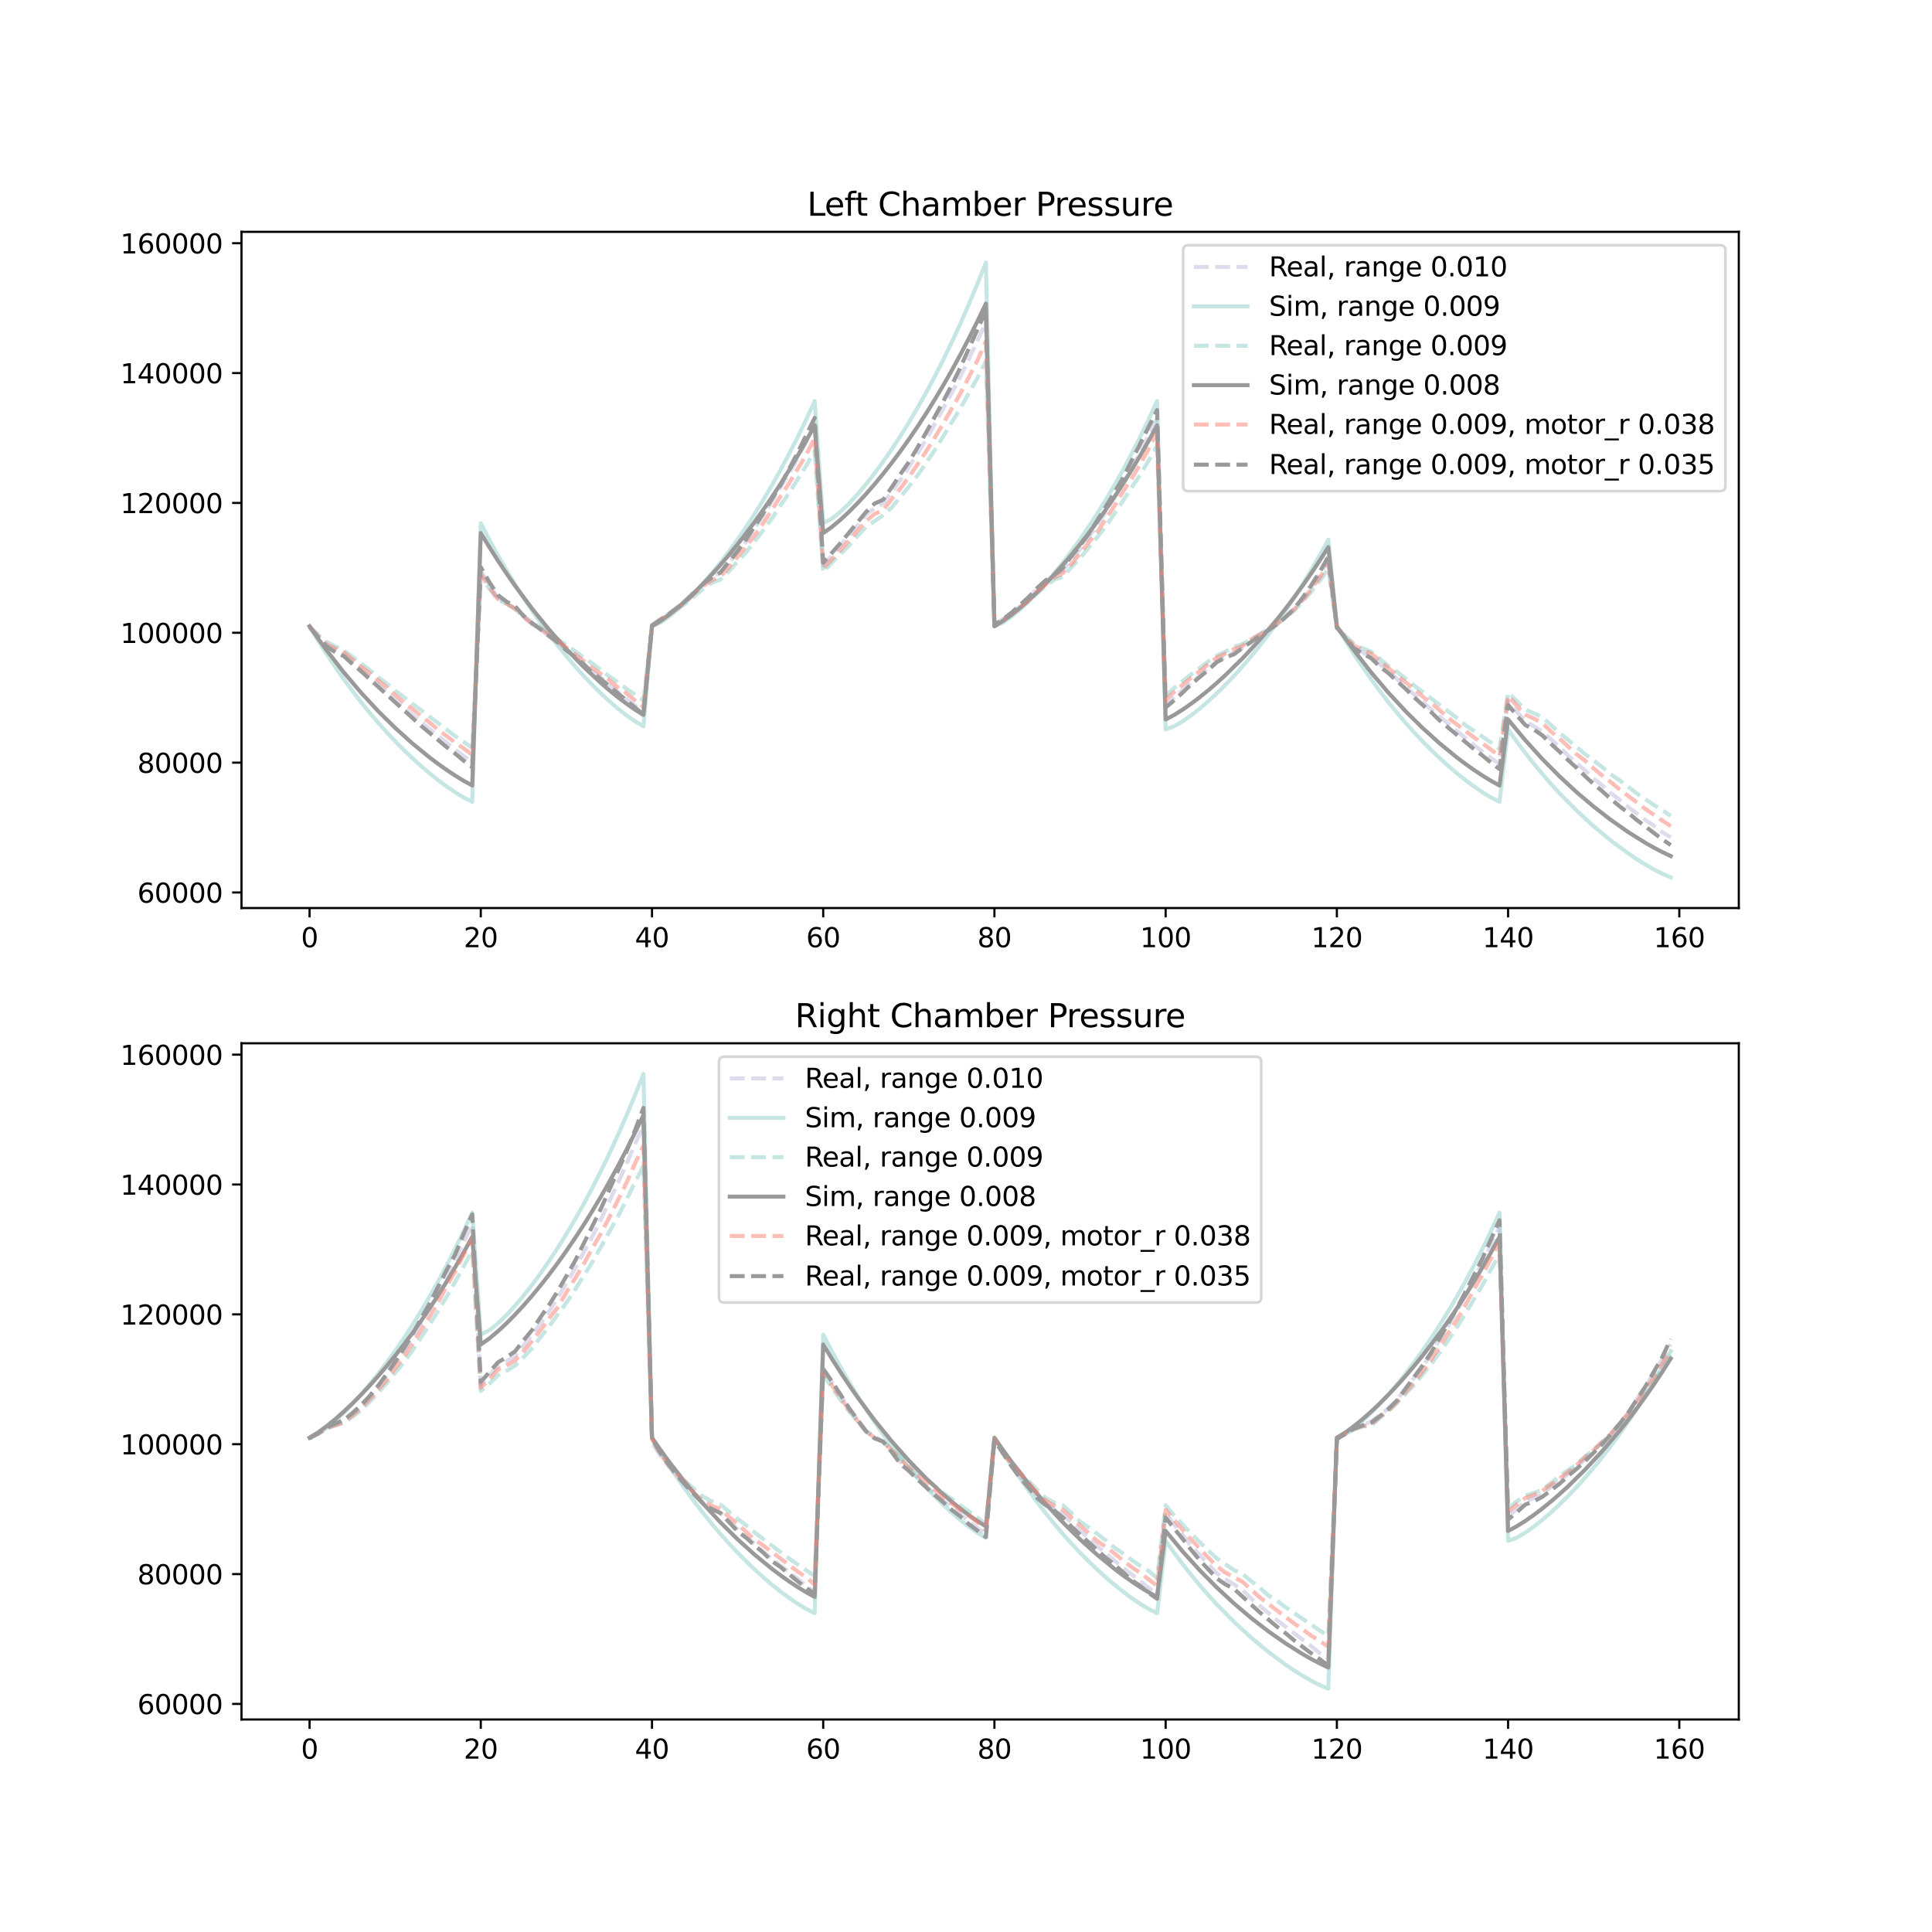 <?xml version="1.0" encoding="utf-8" standalone="no"?>
<!DOCTYPE svg PUBLIC "-//W3C//DTD SVG 1.1//EN"
  "http://www.w3.org/Graphics/SVG/1.1/DTD/svg11.dtd">
<svg xmlns:xlink="http://www.w3.org/1999/xlink" width="720pt" height="720pt" viewBox="0 0 720 720" xmlns="http://www.w3.org/2000/svg" version="1.1">
 <defs>
  <style type="text/css">*{stroke-linejoin: round; stroke-linecap: butt}</style>
 </defs>
 <g id="figure_1">
  <g id="patch_1">
   <path d="M 0 720 
L 720 720 
L 720 0 
L 0 0 
z
" style="fill: #ffffff"/>
  </g>
  <g id="axes_1">
   <g id="patch_2">
    <path d="M 90 338.4 
L 648 338.4 
L 648 86.4 
L 90 86.4 
z
" style="fill: #ffffff"/>
   </g>
   <g id="matplotlib.axis_1">
    <g id="xtick_1">
     <g id="line2d_1">
      <defs>
       <path id="m2111207ef9" d="M 0 0 
L 0 3.5 
" style="stroke: #000000; stroke-width: 0.8"/>
      </defs>
      <g>
       <use xlink:href="#m2111207ef9" x="115.364" y="338.4" style="stroke: #000000; stroke-width: 0.8"/>
      </g>
     </g>
     <g id="text_1">
      <!-- 0 -->
      <g transform="translate(112.182 352.998) scale(0.1 -0.1)">
       <defs>
        <path id="DejaVuSans-30" d="M 2034 4250 
Q 1547 4250 1301 3770 
Q 1056 3291 1056 2328 
Q 1056 1369 1301 889 
Q 1547 409 2034 409 
Q 2525 409 2770 889 
Q 3016 1369 3016 2328 
Q 3016 3291 2770 3770 
Q 2525 4250 2034 4250 
z
M 2034 4750 
Q 2819 4750 3233 4129 
Q 3647 3509 3647 2328 
Q 3647 1150 3233 529 
Q 2819 -91 2034 -91 
Q 1250 -91 836 529 
Q 422 1150 422 2328 
Q 422 3509 836 4129 
Q 1250 4750 2034 4750 
z
" transform="scale(0.016)"/>
       </defs>
       <use xlink:href="#DejaVuSans-30"/>
      </g>
     </g>
    </g>
    <g id="xtick_2">
     <g id="line2d_2">
      <g>
       <use xlink:href="#m2111207ef9" x="179.172" y="338.4" style="stroke: #000000; stroke-width: 0.8"/>
      </g>
     </g>
     <g id="text_2">
      <!-- 20 -->
      <g transform="translate(172.809 352.998) scale(0.1 -0.1)">
       <defs>
        <path id="DejaVuSans-32" d="M 1228 531 
L 3431 531 
L 3431 0 
L 469 0 
L 469 531 
Q 828 903 1448 1529 
Q 2069 2156 2228 2338 
Q 2531 2678 2651 2914 
Q 2772 3150 2772 3378 
Q 2772 3750 2511 3984 
Q 2250 4219 1831 4219 
Q 1534 4219 1204 4116 
Q 875 4013 500 3803 
L 500 4441 
Q 881 4594 1212 4672 
Q 1544 4750 1819 4750 
Q 2544 4750 2975 4387 
Q 3406 4025 3406 3419 
Q 3406 3131 3298 2873 
Q 3191 2616 2906 2266 
Q 2828 2175 2409 1742 
Q 1991 1309 1228 531 
z
" transform="scale(0.016)"/>
       </defs>
       <use xlink:href="#DejaVuSans-32"/>
       <use xlink:href="#DejaVuSans-30" x="63.623"/>
      </g>
     </g>
    </g>
    <g id="xtick_3">
     <g id="line2d_3">
      <g>
       <use xlink:href="#m2111207ef9" x="242.979" y="338.4" style="stroke: #000000; stroke-width: 0.8"/>
      </g>
     </g>
     <g id="text_3">
      <!-- 40 -->
      <g transform="translate(236.617 352.998) scale(0.1 -0.1)">
       <defs>
        <path id="DejaVuSans-34" d="M 2419 4116 
L 825 1625 
L 2419 1625 
L 2419 4116 
z
M 2253 4666 
L 3047 4666 
L 3047 1625 
L 3713 1625 
L 3713 1100 
L 3047 1100 
L 3047 0 
L 2419 0 
L 2419 1100 
L 313 1100 
L 313 1709 
L 2253 4666 
z
" transform="scale(0.016)"/>
       </defs>
       <use xlink:href="#DejaVuSans-34"/>
       <use xlink:href="#DejaVuSans-30" x="63.623"/>
      </g>
     </g>
    </g>
    <g id="xtick_4">
     <g id="line2d_4">
      <g>
       <use xlink:href="#m2111207ef9" x="306.787" y="338.4" style="stroke: #000000; stroke-width: 0.8"/>
      </g>
     </g>
     <g id="text_4">
      <!-- 60 -->
      <g transform="translate(300.425 352.998) scale(0.1 -0.1)">
       <defs>
        <path id="DejaVuSans-36" d="M 2113 2584 
Q 1688 2584 1439 2293 
Q 1191 2003 1191 1497 
Q 1191 994 1439 701 
Q 1688 409 2113 409 
Q 2538 409 2786 701 
Q 3034 994 3034 1497 
Q 3034 2003 2786 2293 
Q 2538 2584 2113 2584 
z
M 3366 4563 
L 3366 3988 
Q 3128 4100 2886 4159 
Q 2644 4219 2406 4219 
Q 1781 4219 1451 3797 
Q 1122 3375 1075 2522 
Q 1259 2794 1537 2939 
Q 1816 3084 2150 3084 
Q 2853 3084 3261 2657 
Q 3669 2231 3669 1497 
Q 3669 778 3244 343 
Q 2819 -91 2113 -91 
Q 1303 -91 875 529 
Q 447 1150 447 2328 
Q 447 3434 972 4092 
Q 1497 4750 2381 4750 
Q 2619 4750 2861 4703 
Q 3103 4656 3366 4563 
z
" transform="scale(0.016)"/>
       </defs>
       <use xlink:href="#DejaVuSans-36"/>
       <use xlink:href="#DejaVuSans-30" x="63.623"/>
      </g>
     </g>
    </g>
    <g id="xtick_5">
     <g id="line2d_5">
      <g>
       <use xlink:href="#m2111207ef9" x="370.595" y="338.4" style="stroke: #000000; stroke-width: 0.8"/>
      </g>
     </g>
     <g id="text_5">
      <!-- 80 -->
      <g transform="translate(364.233 352.998) scale(0.1 -0.1)">
       <defs>
        <path id="DejaVuSans-38" d="M 2034 2216 
Q 1584 2216 1326 1975 
Q 1069 1734 1069 1313 
Q 1069 891 1326 650 
Q 1584 409 2034 409 
Q 2484 409 2743 651 
Q 3003 894 3003 1313 
Q 3003 1734 2745 1975 
Q 2488 2216 2034 2216 
z
M 1403 2484 
Q 997 2584 770 2862 
Q 544 3141 544 3541 
Q 544 4100 942 4425 
Q 1341 4750 2034 4750 
Q 2731 4750 3128 4425 
Q 3525 4100 3525 3541 
Q 3525 3141 3298 2862 
Q 3072 2584 2669 2484 
Q 3125 2378 3379 2068 
Q 3634 1759 3634 1313 
Q 3634 634 3220 271 
Q 2806 -91 2034 -91 
Q 1263 -91 848 271 
Q 434 634 434 1313 
Q 434 1759 690 2068 
Q 947 2378 1403 2484 
z
M 1172 3481 
Q 1172 3119 1398 2916 
Q 1625 2713 2034 2713 
Q 2441 2713 2670 2916 
Q 2900 3119 2900 3481 
Q 2900 3844 2670 4047 
Q 2441 4250 2034 4250 
Q 1625 4250 1398 4047 
Q 1172 3844 1172 3481 
z
" transform="scale(0.016)"/>
       </defs>
       <use xlink:href="#DejaVuSans-38"/>
       <use xlink:href="#DejaVuSans-30" x="63.623"/>
      </g>
     </g>
    </g>
    <g id="xtick_6">
     <g id="line2d_6">
      <g>
       <use xlink:href="#m2111207ef9" x="434.403" y="338.4" style="stroke: #000000; stroke-width: 0.8"/>
      </g>
     </g>
     <g id="text_6">
      <!-- 100 -->
      <g transform="translate(424.859 352.998) scale(0.1 -0.1)">
       <defs>
        <path id="DejaVuSans-31" d="M 794 531 
L 1825 531 
L 1825 4091 
L 703 3866 
L 703 4441 
L 1819 4666 
L 2450 4666 
L 2450 531 
L 3481 531 
L 3481 0 
L 794 0 
L 794 531 
z
" transform="scale(0.016)"/>
       </defs>
       <use xlink:href="#DejaVuSans-31"/>
       <use xlink:href="#DejaVuSans-30" x="63.623"/>
       <use xlink:href="#DejaVuSans-30" x="127.246"/>
      </g>
     </g>
    </g>
    <g id="xtick_7">
     <g id="line2d_7">
      <g>
       <use xlink:href="#m2111207ef9" x="498.211" y="338.4" style="stroke: #000000; stroke-width: 0.8"/>
      </g>
     </g>
     <g id="text_7">
      <!-- 120 -->
      <g transform="translate(488.667 352.998) scale(0.1 -0.1)">
       <use xlink:href="#DejaVuSans-31"/>
       <use xlink:href="#DejaVuSans-32" x="63.623"/>
       <use xlink:href="#DejaVuSans-30" x="127.246"/>
      </g>
     </g>
    </g>
    <g id="xtick_8">
     <g id="line2d_8">
      <g>
       <use xlink:href="#m2111207ef9" x="562.019" y="338.4" style="stroke: #000000; stroke-width: 0.8"/>
      </g>
     </g>
     <g id="text_8">
      <!-- 140 -->
      <g transform="translate(552.475 352.998) scale(0.1 -0.1)">
       <use xlink:href="#DejaVuSans-31"/>
       <use xlink:href="#DejaVuSans-34" x="63.623"/>
       <use xlink:href="#DejaVuSans-30" x="127.246"/>
      </g>
     </g>
    </g>
    <g id="xtick_9">
     <g id="line2d_9">
      <g>
       <use xlink:href="#m2111207ef9" x="625.827" y="338.4" style="stroke: #000000; stroke-width: 0.8"/>
      </g>
     </g>
     <g id="text_9">
      <!-- 160 -->
      <g transform="translate(616.283 352.998) scale(0.1 -0.1)">
       <use xlink:href="#DejaVuSans-31"/>
       <use xlink:href="#DejaVuSans-36" x="63.623"/>
       <use xlink:href="#DejaVuSans-30" x="127.246"/>
      </g>
     </g>
    </g>
   </g>
   <g id="matplotlib.axis_2">
    <g id="ytick_1">
     <g id="line2d_10">
      <defs>
       <path id="m53f7125786" d="M 0 0 
L -3.5 0 
" style="stroke: #000000; stroke-width: 0.8"/>
      </defs>
      <g>
       <use xlink:href="#m53f7125786" x="90" y="332.603" style="stroke: #000000; stroke-width: 0.8"/>
      </g>
     </g>
     <g id="text_10">
      <!-- 60000 -->
      <g transform="translate(51.188 336.403) scale(0.1 -0.1)">
       <use xlink:href="#DejaVuSans-36"/>
       <use xlink:href="#DejaVuSans-30" x="63.623"/>
       <use xlink:href="#DejaVuSans-30" x="127.246"/>
       <use xlink:href="#DejaVuSans-30" x="190.869"/>
       <use xlink:href="#DejaVuSans-30" x="254.492"/>
      </g>
     </g>
    </g>
    <g id="ytick_2">
     <g id="line2d_11">
      <g>
       <use xlink:href="#m53f7125786" x="90" y="284.211" style="stroke: #000000; stroke-width: 0.8"/>
      </g>
     </g>
     <g id="text_11">
      <!-- 80000 -->
      <g transform="translate(51.188 288.011) scale(0.1 -0.1)">
       <use xlink:href="#DejaVuSans-38"/>
       <use xlink:href="#DejaVuSans-30" x="63.623"/>
       <use xlink:href="#DejaVuSans-30" x="127.246"/>
       <use xlink:href="#DejaVuSans-30" x="190.869"/>
       <use xlink:href="#DejaVuSans-30" x="254.492"/>
      </g>
     </g>
    </g>
    <g id="ytick_3">
     <g id="line2d_12">
      <g>
       <use xlink:href="#m53f7125786" x="90" y="235.82" style="stroke: #000000; stroke-width: 0.8"/>
      </g>
     </g>
     <g id="text_12">
      <!-- 100000 -->
      <g transform="translate(44.825 239.619) scale(0.1 -0.1)">
       <use xlink:href="#DejaVuSans-31"/>
       <use xlink:href="#DejaVuSans-30" x="63.623"/>
       <use xlink:href="#DejaVuSans-30" x="127.246"/>
       <use xlink:href="#DejaVuSans-30" x="190.869"/>
       <use xlink:href="#DejaVuSans-30" x="254.492"/>
       <use xlink:href="#DejaVuSans-30" x="318.115"/>
      </g>
     </g>
    </g>
    <g id="ytick_4">
     <g id="line2d_13">
      <g>
       <use xlink:href="#m53f7125786" x="90" y="187.428" style="stroke: #000000; stroke-width: 0.8"/>
      </g>
     </g>
     <g id="text_13">
      <!-- 120000 -->
      <g transform="translate(44.825 191.227) scale(0.1 -0.1)">
       <use xlink:href="#DejaVuSans-31"/>
       <use xlink:href="#DejaVuSans-32" x="63.623"/>
       <use xlink:href="#DejaVuSans-30" x="127.246"/>
       <use xlink:href="#DejaVuSans-30" x="190.869"/>
       <use xlink:href="#DejaVuSans-30" x="254.492"/>
       <use xlink:href="#DejaVuSans-30" x="318.115"/>
      </g>
     </g>
    </g>
    <g id="ytick_5">
     <g id="line2d_14">
      <g>
       <use xlink:href="#m53f7125786" x="90" y="139.036" style="stroke: #000000; stroke-width: 0.8"/>
      </g>
     </g>
     <g id="text_14">
      <!-- 140000 -->
      <g transform="translate(44.825 142.835) scale(0.1 -0.1)">
       <use xlink:href="#DejaVuSans-31"/>
       <use xlink:href="#DejaVuSans-34" x="63.623"/>
       <use xlink:href="#DejaVuSans-30" x="127.246"/>
       <use xlink:href="#DejaVuSans-30" x="190.869"/>
       <use xlink:href="#DejaVuSans-30" x="254.492"/>
       <use xlink:href="#DejaVuSans-30" x="318.115"/>
      </g>
     </g>
    </g>
    <g id="ytick_6">
     <g id="line2d_15">
      <g>
       <use xlink:href="#m53f7125786" x="90" y="90.644" style="stroke: #000000; stroke-width: 0.8"/>
      </g>
     </g>
     <g id="text_15">
      <!-- 160000 -->
      <g transform="translate(44.825 94.443) scale(0.1 -0.1)">
       <use xlink:href="#DejaVuSans-31"/>
       <use xlink:href="#DejaVuSans-36" x="63.623"/>
       <use xlink:href="#DejaVuSans-30" x="127.246"/>
       <use xlink:href="#DejaVuSans-30" x="190.869"/>
       <use xlink:href="#DejaVuSans-30" x="254.492"/>
       <use xlink:href="#DejaVuSans-30" x="318.115"/>
      </g>
     </g>
    </g>
   </g>
   <g id="line2d_16">
    <path d="M 115.364 233.642 
L 121.744 240.901 
L 124.935 242.352 
L 128.125 244.046 
L 134.506 249.369 
L 137.696 252.273 
L 140.887 254.934 
L 144.077 258.08 
L 147.268 260.983 
L 150.458 263.403 
L 153.648 266.306 
L 163.22 274.291 
L 166.41 276.711 
L 169.6 279.372 
L 172.791 281.792 
L 175.981 283.969 
L 179.172 212.833 
L 182.362 217.915 
L 185.552 222.754 
L 188.743 224.931 
L 191.933 226.867 
L 195.123 230.013 
L 198.314 232.674 
L 201.504 234.61 
L 204.695 237.271 
L 207.885 239.449 
L 211.075 242.352 
L 214.266 244.772 
L 220.647 250.095 
L 223.837 252.515 
L 233.408 260.499 
L 239.789 265.339 
L 242.979 232.674 
L 246.17 230.738 
L 249.36 228.561 
L 252.551 226.141 
L 255.741 223.48 
L 258.931 220.334 
L 262.122 217.673 
L 265.312 215.253 
L 268.503 213.317 
L 271.693 209.688 
L 274.883 205.817 
L 278.074 201.703 
L 284.455 192.025 
L 287.645 186.944 
L 290.835 181.621 
L 294.026 176.539 
L 297.216 170.732 
L 300.407 164.683 
L 303.597 158.151 
L 306.787 210.656 
L 313.168 203.397 
L 316.358 199.526 
L 319.549 195.896 
L 322.739 191.783 
L 325.93 189.363 
L 329.12 187.67 
L 335.501 178.959 
L 338.691 174.12 
L 345.072 163.958 
L 354.643 146.536 
L 357.834 140.487 
L 361.024 133.955 
L 367.405 120.163 
L 370.595 232.916 
L 376.976 228.561 
L 380.166 225.899 
L 383.357 222.754 
L 386.547 219.366 
L 389.738 216.705 
L 392.928 214.527 
L 396.118 212.591 
L 399.309 208.478 
L 402.499 204.607 
L 405.69 200.251 
L 408.88 195.654 
L 412.07 190.815 
L 415.261 185.492 
L 418.451 179.927 
L 421.642 174.604 
L 424.832 168.797 
L 431.213 155.973 
L 434.403 262.919 
L 443.974 254.208 
L 447.165 251.789 
L 450.355 248.885 
L 453.545 246.466 
L 456.736 244.53 
L 459.926 243.32 
L 463.117 241.385 
L 466.307 238.965 
L 469.497 236.787 
L 472.688 234.852 
L 475.878 232.674 
L 479.069 230.013 
L 482.259 226.867 
L 485.449 223.238 
L 488.64 218.882 
L 491.83 214.043 
L 495.021 208.962 
L 498.211 234.126 
L 501.401 237.513 
L 504.592 241.385 
L 507.782 243.078 
L 510.973 245.014 
L 514.163 247.434 
L 517.353 250.095 
L 526.925 258.806 
L 530.115 261.467 
L 533.305 264.371 
L 549.257 277.679 
L 555.638 282.518 
L 558.828 284.695 
L 562.019 261.467 
L 568.4 268.726 
L 574.78 272.597 
L 581.161 278.404 
L 584.352 281.55 
L 587.542 284.453 
L 590.732 287.115 
L 593.923 290.26 
L 597.113 292.68 
L 600.304 295.584 
L 603.494 298.003 
L 606.684 300.665 
L 613.065 305.504 
L 616.256 307.682 
L 619.446 310.101 
L 622.636 312.037 
L 622.636 312.037 
" clip-path="url(#pe68548aefc)" style="fill: none; stroke-dasharray: 5.55,2.4; stroke-dashoffset: 0; stroke: #beb8dc; stroke-opacity: 0.5; stroke-width: 1.5"/>
   </g>
   <g id="line2d_17">
    <path d="M 115.364 233.4 
L 118.554 238.711 
L 121.744 243.757 
L 124.935 248.554 
L 128.125 253.118 
L 131.316 257.461 
L 134.506 261.595 
L 137.696 265.531 
L 140.887 269.278 
L 144.077 272.844 
L 147.268 276.236 
L 150.458 279.458 
L 153.648 282.514 
L 156.839 285.407 
L 160.029 288.134 
L 163.22 290.692 
L 166.41 293.07 
L 169.6 295.248 
L 172.791 297.186 
L 175.981 298.798 
L 179.172 194.967 
L 182.362 201.114 
L 185.552 206.953 
L 188.743 212.505 
L 191.933 217.786 
L 195.123 222.812 
L 198.314 227.597 
L 201.504 232.152 
L 204.695 236.488 
L 207.885 240.615 
L 211.075 244.54 
L 214.266 248.269 
L 217.456 251.806 
L 220.647 255.153 
L 223.837 258.309 
L 227.027 261.269 
L 230.218 264.021 
L 233.408 266.542 
L 236.599 268.785 
L 239.789 270.65 
L 242.979 233.4 
L 246.17 231.997 
L 249.36 229.784 
L 252.551 227.122 
L 255.741 224.131 
L 258.931 220.866 
L 262.122 217.353 
L 265.312 213.608 
L 268.503 209.636 
L 271.693 205.439 
L 274.883 201.014 
L 278.074 196.357 
L 281.264 191.46 
L 284.455 186.315 
L 287.645 180.91 
L 290.835 175.232 
L 294.026 169.268 
L 297.216 163.001 
L 300.407 156.413 
L 303.597 149.484 
L 306.787 194.967 
L 309.978 193.344 
L 313.168 190.783 
L 316.358 187.702 
L 319.549 184.241 
L 322.739 180.462 
L 325.93 176.397 
L 329.12 172.063 
L 332.31 167.467 
L 335.501 162.609 
L 338.691 157.489 
L 341.882 152.099 
L 345.072 146.432 
L 348.262 140.477 
L 351.453 134.222 
L 354.643 127.652 
L 357.834 120.75 
L 361.024 113.498 
L 364.214 105.874 
L 367.405 97.855 
L 370.595 233.4 
L 373.786 231.997 
L 376.976 229.784 
L 380.166 227.122 
L 383.357 224.131 
L 386.547 220.866 
L 389.738 217.353 
L 392.928 213.608 
L 396.118 209.636 
L 399.309 205.439 
L 402.499 201.014 
L 405.69 196.357 
L 408.88 191.46 
L 412.07 186.315 
L 415.261 180.91 
L 418.451 175.232 
L 421.642 169.268 
L 424.832 163.001 
L 428.022 156.413 
L 431.213 149.484 
L 434.403 271.832 
L 437.593 270.65 
L 440.784 268.785 
L 443.974 266.542 
L 447.165 264.021 
L 450.355 261.269 
L 453.545 258.309 
L 456.736 255.153 
L 459.926 251.806 
L 463.117 248.269 
L 466.307 244.54 
L 469.497 240.615 
L 472.688 236.488 
L 475.878 232.152 
L 479.069 227.597 
L 482.259 222.812 
L 485.449 217.786 
L 488.64 212.505 
L 491.83 206.953 
L 495.021 201.114 
L 498.211 233.4 
L 501.401 238.711 
L 504.592 243.757 
L 507.782 248.554 
L 510.973 253.118 
L 514.163 257.461 
L 517.353 261.595 
L 520.544 265.531 
L 523.734 269.278 
L 526.925 272.844 
L 530.115 276.236 
L 533.305 279.458 
L 536.496 282.514 
L 539.686 285.407 
L 542.877 288.134 
L 546.067 290.692 
L 549.257 293.07 
L 552.448 295.248 
L 555.638 297.186 
L 558.828 298.798 
L 562.019 271.832 
L 565.209 276.308 
L 568.4 280.56 
L 571.59 284.603 
L 574.78 288.449 
L 577.971 292.109 
L 581.161 295.594 
L 587.542 302.068 
L 593.923 307.932 
L 600.304 313.223 
L 606.684 317.959 
L 609.875 320.114 
L 613.065 322.118 
L 616.256 323.954 
L 619.446 325.587 
L 622.636 326.945 
L 622.636 326.945 
" clip-path="url(#pe68548aefc)" style="fill: none; stroke: #8ecfc9; stroke-opacity: 0.5; stroke-width: 1.5; stroke-linecap: square"/>
   </g>
   <g id="line2d_18">
    <path d="M 115.364 233.642 
L 118.554 236.545 
L 121.744 239.207 
L 124.935 240.901 
L 128.125 242.352 
L 137.696 249.611 
L 140.887 252.273 
L 144.077 254.692 
L 147.268 257.354 
L 169.6 274.291 
L 175.981 278.646 
L 179.172 215.011 
L 182.362 219.366 
L 185.552 223.48 
L 188.743 224.931 
L 191.933 226.625 
L 195.123 229.529 
L 198.314 231.948 
L 201.504 233.884 
L 214.266 242.594 
L 217.456 245.014 
L 220.647 247.192 
L 227.027 252.031 
L 230.218 254.208 
L 233.408 256.628 
L 239.789 260.983 
L 242.979 233.158 
L 246.17 230.98 
L 249.36 229.045 
L 255.741 224.689 
L 262.122 219.366 
L 265.312 217.189 
L 268.503 215.979 
L 271.693 212.833 
L 274.883 209.204 
L 278.074 205.817 
L 284.455 197.59 
L 287.645 193.235 
L 290.835 188.395 
L 294.026 183.798 
L 300.407 173.636 
L 303.597 168.071 
L 306.787 213.317 
L 309.978 209.688 
L 316.358 203.397 
L 319.549 199.768 
L 322.739 196.38 
L 329.12 192.025 
L 332.31 189.121 
L 338.691 181.379 
L 341.882 177.265 
L 345.072 172.668 
L 348.262 167.829 
L 351.453 162.748 
L 354.643 157.425 
L 357.834 152.344 
L 361.024 146.536 
L 364.214 140.971 
L 367.405 134.68 
L 370.595 232.916 
L 373.786 230.98 
L 380.166 226.625 
L 383.357 223.964 
L 386.547 221.06 
L 389.738 218.398 
L 392.928 215.979 
L 396.118 215.011 
L 399.309 211.382 
L 402.499 207.994 
L 408.88 200.251 
L 412.07 196.138 
L 415.261 191.541 
L 424.832 177.023 
L 428.022 171.7 
L 431.213 166.135 
L 434.403 259.29 
L 437.593 256.386 
L 440.784 253.725 
L 450.355 246.466 
L 453.545 244.288 
L 456.736 242.836 
L 459.926 241.143 
L 463.117 239.933 
L 466.307 238.239 
L 472.688 234.368 
L 475.878 232.674 
L 479.069 230.254 
L 482.259 227.593 
L 485.449 224.205 
L 488.64 220.576 
L 491.83 216.463 
L 495.021 212.108 
L 498.211 233.884 
L 501.401 237.029 
L 504.592 239.933 
L 507.782 241.627 
L 510.973 242.836 
L 517.353 248.159 
L 520.544 250.337 
L 523.734 252.757 
L 526.925 255.418 
L 542.877 267.516 
L 546.067 270.178 
L 555.638 276.711 
L 558.828 279.13 
L 562.019 258.08 
L 568.4 264.371 
L 574.78 267.274 
L 581.161 273.081 
L 590.732 281.066 
L 597.113 285.905 
L 600.304 288.567 
L 603.494 290.744 
L 609.875 295.584 
L 616.256 299.939 
L 619.446 301.874 
L 622.636 304.052 
L 622.636 304.052 
" clip-path="url(#pe68548aefc)" style="fill: none; stroke-dasharray: 5.55,2.4; stroke-dashoffset: 0; stroke: #8ecfc9; stroke-opacity: 0.5; stroke-width: 1.5"/>
   </g>
   <g id="line2d_19">
    <path d="M 115.364 233.4 
L 118.554 237.983 
L 121.744 242.364 
L 128.125 250.566 
L 134.506 258.078 
L 140.887 264.962 
L 147.268 271.263 
L 153.648 277.015 
L 160.029 282.234 
L 163.22 284.642 
L 166.41 286.909 
L 169.6 289.027 
L 172.791 290.978 
L 175.981 292.73 
L 179.172 198.668 
L 182.362 203.902 
L 185.552 208.906 
L 188.743 213.693 
L 191.933 218.274 
L 198.314 226.854 
L 204.695 234.715 
L 211.075 241.912 
L 217.456 248.482 
L 223.837 254.442 
L 227.027 257.192 
L 230.218 259.782 
L 233.408 262.201 
L 236.599 264.429 
L 239.789 266.431 
L 242.979 233.4 
L 246.17 231.417 
L 249.36 229.083 
L 252.551 226.486 
L 255.741 223.667 
L 258.931 220.648 
L 262.122 217.442 
L 265.312 214.057 
L 268.503 210.494 
L 271.693 206.755 
L 274.883 202.836 
L 278.074 198.735 
L 281.264 194.447 
L 284.455 189.965 
L 287.645 185.283 
L 290.835 180.391 
L 294.026 175.281 
L 297.216 169.942 
L 300.407 164.362 
L 303.597 158.529 
L 306.787 198.668 
L 309.978 196.403 
L 313.168 193.738 
L 316.358 190.771 
L 319.549 187.551 
L 322.739 184.103 
L 325.93 180.442 
L 329.12 176.576 
L 332.31 172.507 
L 335.501 168.236 
L 338.691 163.76 
L 341.882 159.077 
L 345.072 154.179 
L 348.262 149.06 
L 351.453 143.712 
L 354.643 138.126 
L 357.834 132.289 
L 361.024 126.191 
L 364.214 119.818 
L 367.405 113.156 
L 370.595 233.4 
L 373.786 231.417 
L 376.976 229.083 
L 380.166 226.486 
L 383.357 223.667 
L 386.547 220.648 
L 389.738 217.442 
L 392.928 214.057 
L 396.118 210.494 
L 399.309 206.755 
L 402.499 202.836 
L 405.69 198.735 
L 408.88 194.447 
L 412.07 189.965 
L 415.261 185.283 
L 418.451 180.391 
L 421.642 175.281 
L 424.832 169.942 
L 428.022 164.362 
L 431.213 158.529 
L 434.403 268.132 
L 437.593 266.431 
L 440.784 264.429 
L 443.974 262.201 
L 447.165 259.782 
L 450.355 257.192 
L 453.545 254.442 
L 456.736 251.538 
L 463.117 245.274 
L 469.497 238.394 
L 475.878 230.871 
L 479.069 226.854 
L 482.259 222.657 
L 485.449 218.274 
L 488.64 213.693 
L 491.83 208.906 
L 495.021 203.902 
L 498.211 233.4 
L 501.401 237.983 
L 504.592 242.364 
L 510.973 250.566 
L 517.353 258.078 
L 523.734 264.962 
L 530.115 271.263 
L 536.496 277.015 
L 542.877 282.234 
L 546.067 284.642 
L 549.257 286.909 
L 552.448 289.027 
L 555.638 290.978 
L 558.828 292.73 
L 562.019 268.132 
L 568.4 275.823 
L 574.78 282.858 
L 581.161 289.303 
L 587.542 295.208 
L 593.923 300.614 
L 600.304 305.549 
L 606.684 310.026 
L 613.065 314.036 
L 616.256 315.853 
L 619.446 317.527 
L 622.636 319.03 
L 622.636 319.03 
" clip-path="url(#pe68548aefc)" style="fill: none; stroke: #999999; stroke-width: 1.5; stroke-linecap: square"/>
   </g>
   <g id="line2d_20">
    <path d="M 115.364 233.4 
L 118.554 237.029 
L 121.744 240.175 
L 128.125 243.078 
L 134.506 248.401 
L 137.696 250.821 
L 144.077 256.144 
L 147.268 259.048 
L 150.458 261.709 
L 153.648 264.129 
L 156.839 266.79 
L 160.029 269.21 
L 163.22 271.871 
L 169.6 276.711 
L 172.791 278.888 
L 175.981 281.308 
L 179.172 214.043 
L 182.362 218.882 
L 185.552 223.238 
L 188.743 224.931 
L 191.933 226.867 
L 195.123 229.771 
L 198.314 232.432 
L 201.504 234.368 
L 207.885 238.723 
L 211.075 241.385 
L 217.456 246.224 
L 220.647 248.885 
L 223.837 251.063 
L 227.027 253.483 
L 230.218 256.144 
L 233.408 258.322 
L 236.599 260.983 
L 239.789 263.403 
L 242.979 233.4 
L 246.17 230.738 
L 249.36 228.803 
L 252.551 226.625 
L 255.741 224.205 
L 258.931 221.06 
L 262.122 218.398 
L 265.312 216.221 
L 268.503 214.769 
L 271.693 211.382 
L 278.074 203.639 
L 281.264 199.526 
L 284.455 194.928 
L 287.645 190.089 
L 290.835 185.008 
L 294.026 180.169 
L 300.407 169.523 
L 303.597 163.232 
L 306.787 211.866 
L 313.168 205.091 
L 322.739 194.202 
L 325.93 191.541 
L 329.12 190.089 
L 332.31 185.976 
L 335.501 182.105 
L 338.691 177.749 
L 341.882 173.152 
L 345.072 168.313 
L 348.262 163.232 
L 351.453 157.909 
L 357.834 146.778 
L 364.214 134.439 
L 367.405 127.18 
L 370.595 232.916 
L 373.786 230.98 
L 376.976 228.561 
L 380.166 226.383 
L 383.357 223.48 
L 386.547 220.334 
L 389.738 217.673 
L 392.928 215.253 
L 396.118 213.559 
L 399.309 210.172 
L 402.499 206.3 
L 405.69 202.187 
L 408.88 198.316 
L 415.261 188.637 
L 418.451 183.314 
L 421.642 178.475 
L 424.832 173.152 
L 428.022 167.345 
L 431.213 161.054 
L 434.403 260.983 
L 437.593 257.838 
L 443.974 252.515 
L 447.165 250.095 
L 450.355 247.434 
L 453.545 245.014 
L 456.736 243.562 
L 459.926 241.869 
L 463.117 240.659 
L 466.307 238.239 
L 469.497 236.545 
L 472.688 234.368 
L 475.878 232.432 
L 479.069 230.013 
L 482.259 227.109 
L 485.449 223.722 
L 488.64 219.608 
L 491.83 215.253 
L 495.021 210.172 
L 498.211 233.884 
L 504.592 240.659 
L 510.973 243.562 
L 523.734 254.208 
L 526.925 256.628 
L 530.115 259.532 
L 533.305 261.951 
L 536.496 264.613 
L 539.686 267.516 
L 549.257 274.775 
L 552.448 276.953 
L 558.828 281.792 
L 562.019 259.29 
L 565.209 262.919 
L 568.4 266.306 
L 571.59 267.758 
L 574.78 269.452 
L 577.971 272.597 
L 581.161 275.259 
L 587.542 281.066 
L 590.732 283.486 
L 593.923 286.389 
L 597.113 289.051 
L 600.304 291.47 
L 603.494 294.132 
L 613.065 301.391 
L 622.636 307.923 
L 622.636 307.923 
" clip-path="url(#pe68548aefc)" style="fill: none; stroke-dasharray: 5.55,2.4; stroke-dashoffset: 0; stroke: #fa7f6f; stroke-opacity: 0.5; stroke-width: 1.5"/>
   </g>
   <g id="line2d_21">
    <path d="M 115.364 233.642 
L 118.554 237.513 
L 121.744 240.901 
L 124.935 243.078 
L 128.125 244.53 
L 131.316 247.434 
L 134.506 250.095 
L 156.839 270.42 
L 166.41 278.404 
L 169.6 280.824 
L 172.791 283.486 
L 175.981 285.905 
L 179.172 211.382 
L 182.362 216.947 
L 185.552 221.786 
L 188.743 224.205 
L 191.933 225.899 
L 195.123 229.529 
L 198.314 232.19 
L 207.885 239.449 
L 211.075 242.352 
L 214.266 244.772 
L 217.456 247.434 
L 220.647 250.579 
L 223.837 252.999 
L 239.789 266.306 
L 242.979 233.158 
L 249.36 228.803 
L 252.551 226.383 
L 255.741 223.722 
L 258.931 220.818 
L 262.122 217.431 
L 265.312 215.253 
L 268.503 213.317 
L 271.693 209.204 
L 274.883 205.333 
L 278.074 200.977 
L 284.455 191.299 
L 287.645 185.976 
L 290.835 180.895 
L 297.216 168.797 
L 303.597 155.731 
L 306.787 209.688 
L 313.168 202.429 
L 322.739 190.815 
L 325.93 187.67 
L 329.12 186.218 
L 332.31 181.621 
L 335.501 176.781 
L 338.691 172.184 
L 341.882 166.861 
L 345.072 161.296 
L 351.453 149.682 
L 354.643 143.633 
L 357.834 137.1 
L 367.405 115.808 
L 370.595 232.916 
L 373.786 230.738 
L 376.976 228.319 
L 383.357 222.512 
L 386.547 219.124 
L 389.738 216.221 
L 392.928 214.285 
L 396.118 211.624 
L 399.309 207.268 
L 402.499 203.397 
L 405.69 199.042 
L 412.07 188.879 
L 418.451 178.233 
L 431.213 152.827 
L 434.403 263.645 
L 437.593 260.983 
L 440.784 258.08 
L 443.974 254.934 
L 450.355 249.611 
L 453.545 246.708 
L 456.736 245.014 
L 459.926 243.804 
L 463.117 241.385 
L 475.878 232.674 
L 479.069 230.013 
L 482.259 226.867 
L 485.449 222.754 
L 488.64 218.156 
L 491.83 213.075 
L 495.021 207.51 
L 498.211 233.884 
L 504.592 241.627 
L 507.782 243.562 
L 510.973 245.256 
L 514.163 248.401 
L 517.353 250.821 
L 523.734 256.628 
L 526.925 259.774 
L 530.115 262.677 
L 533.305 265.339 
L 536.496 268.484 
L 549.257 279.13 
L 552.448 281.55 
L 555.638 284.211 
L 558.828 286.631 
L 562.019 262.677 
L 565.209 266.548 
L 568.4 270.178 
L 571.59 271.871 
L 574.78 274.049 
L 577.971 277.195 
L 581.161 280.098 
L 584.352 283.244 
L 587.542 286.147 
L 590.732 289.293 
L 593.923 292.196 
L 597.113 294.858 
L 600.304 297.761 
L 603.494 300.423 
L 606.684 302.842 
L 609.875 305.504 
L 619.446 312.763 
L 622.636 314.94 
L 622.636 314.94 
" clip-path="url(#pe68548aefc)" style="fill: none; stroke-dasharray: 5.55,2.4; stroke-dashoffset: 0; stroke: #999999; stroke-width: 1.5"/>
   </g>
   <g id="patch_3">
    <path d="M 90 338.4 
L 90 86.4 
" style="fill: none; stroke: #000000; stroke-width: 0.8; stroke-linejoin: miter; stroke-linecap: square"/>
   </g>
   <g id="patch_4">
    <path d="M 648 338.4 
L 648 86.4 
" style="fill: none; stroke: #000000; stroke-width: 0.8; stroke-linejoin: miter; stroke-linecap: square"/>
   </g>
   <g id="patch_5">
    <path d="M 90 338.4 
L 648 338.4 
" style="fill: none; stroke: #000000; stroke-width: 0.8; stroke-linejoin: miter; stroke-linecap: square"/>
   </g>
   <g id="patch_6">
    <path d="M 90 86.4 
L 648 86.4 
" style="fill: none; stroke: #000000; stroke-width: 0.8; stroke-linejoin: miter; stroke-linecap: square"/>
   </g>
   <g id="text_16">
    <!-- Left Chamber Pressure -->
    <g transform="translate(300.803 80.4) scale(0.12 -0.12)">
     <defs>
      <path id="DejaVuSans-4c" d="M 628 4666 
L 1259 4666 
L 1259 531 
L 3531 531 
L 3531 0 
L 628 0 
L 628 4666 
z
" transform="scale(0.016)"/>
      <path id="DejaVuSans-65" d="M 3597 1894 
L 3597 1613 
L 953 1613 
Q 991 1019 1311 708 
Q 1631 397 2203 397 
Q 2534 397 2845 478 
Q 3156 559 3463 722 
L 3463 178 
Q 3153 47 2828 -22 
Q 2503 -91 2169 -91 
Q 1331 -91 842 396 
Q 353 884 353 1716 
Q 353 2575 817 3079 
Q 1281 3584 2069 3584 
Q 2775 3584 3186 3129 
Q 3597 2675 3597 1894 
z
M 3022 2063 
Q 3016 2534 2758 2815 
Q 2500 3097 2075 3097 
Q 1594 3097 1305 2825 
Q 1016 2553 972 2059 
L 3022 2063 
z
" transform="scale(0.016)"/>
      <path id="DejaVuSans-66" d="M 2375 4863 
L 2375 4384 
L 1825 4384 
Q 1516 4384 1395 4259 
Q 1275 4134 1275 3809 
L 1275 3500 
L 2222 3500 
L 2222 3053 
L 1275 3053 
L 1275 0 
L 697 0 
L 697 3053 
L 147 3053 
L 147 3500 
L 697 3500 
L 697 3744 
Q 697 4328 969 4595 
Q 1241 4863 1831 4863 
L 2375 4863 
z
" transform="scale(0.016)"/>
      <path id="DejaVuSans-74" d="M 1172 4494 
L 1172 3500 
L 2356 3500 
L 2356 3053 
L 1172 3053 
L 1172 1153 
Q 1172 725 1289 603 
Q 1406 481 1766 481 
L 2356 481 
L 2356 0 
L 1766 0 
Q 1100 0 847 248 
Q 594 497 594 1153 
L 594 3053 
L 172 3053 
L 172 3500 
L 594 3500 
L 594 4494 
L 1172 4494 
z
" transform="scale(0.016)"/>
      <path id="DejaVuSans-20" transform="scale(0.016)"/>
      <path id="DejaVuSans-43" d="M 4122 4306 
L 4122 3641 
Q 3803 3938 3442 4084 
Q 3081 4231 2675 4231 
Q 1875 4231 1450 3742 
Q 1025 3253 1025 2328 
Q 1025 1406 1450 917 
Q 1875 428 2675 428 
Q 3081 428 3442 575 
Q 3803 722 4122 1019 
L 4122 359 
Q 3791 134 3420 21 
Q 3050 -91 2638 -91 
Q 1578 -91 968 557 
Q 359 1206 359 2328 
Q 359 3453 968 4101 
Q 1578 4750 2638 4750 
Q 3056 4750 3426 4639 
Q 3797 4528 4122 4306 
z
" transform="scale(0.016)"/>
      <path id="DejaVuSans-68" d="M 3513 2113 
L 3513 0 
L 2938 0 
L 2938 2094 
Q 2938 2591 2744 2837 
Q 2550 3084 2163 3084 
Q 1697 3084 1428 2787 
Q 1159 2491 1159 1978 
L 1159 0 
L 581 0 
L 581 4863 
L 1159 4863 
L 1159 2956 
Q 1366 3272 1645 3428 
Q 1925 3584 2291 3584 
Q 2894 3584 3203 3211 
Q 3513 2838 3513 2113 
z
" transform="scale(0.016)"/>
      <path id="DejaVuSans-61" d="M 2194 1759 
Q 1497 1759 1228 1600 
Q 959 1441 959 1056 
Q 959 750 1161 570 
Q 1363 391 1709 391 
Q 2188 391 2477 730 
Q 2766 1069 2766 1631 
L 2766 1759 
L 2194 1759 
z
M 3341 1997 
L 3341 0 
L 2766 0 
L 2766 531 
Q 2569 213 2275 61 
Q 1981 -91 1556 -91 
Q 1019 -91 701 211 
Q 384 513 384 1019 
Q 384 1609 779 1909 
Q 1175 2209 1959 2209 
L 2766 2209 
L 2766 2266 
Q 2766 2663 2505 2880 
Q 2244 3097 1772 3097 
Q 1472 3097 1187 3025 
Q 903 2953 641 2809 
L 641 3341 
Q 956 3463 1253 3523 
Q 1550 3584 1831 3584 
Q 2591 3584 2966 3190 
Q 3341 2797 3341 1997 
z
" transform="scale(0.016)"/>
      <path id="DejaVuSans-6d" d="M 3328 2828 
Q 3544 3216 3844 3400 
Q 4144 3584 4550 3584 
Q 5097 3584 5394 3201 
Q 5691 2819 5691 2113 
L 5691 0 
L 5113 0 
L 5113 2094 
Q 5113 2597 4934 2840 
Q 4756 3084 4391 3084 
Q 3944 3084 3684 2787 
Q 3425 2491 3425 1978 
L 3425 0 
L 2847 0 
L 2847 2094 
Q 2847 2600 2669 2842 
Q 2491 3084 2119 3084 
Q 1678 3084 1418 2786 
Q 1159 2488 1159 1978 
L 1159 0 
L 581 0 
L 581 3500 
L 1159 3500 
L 1159 2956 
Q 1356 3278 1631 3431 
Q 1906 3584 2284 3584 
Q 2666 3584 2933 3390 
Q 3200 3197 3328 2828 
z
" transform="scale(0.016)"/>
      <path id="DejaVuSans-62" d="M 3116 1747 
Q 3116 2381 2855 2742 
Q 2594 3103 2138 3103 
Q 1681 3103 1420 2742 
Q 1159 2381 1159 1747 
Q 1159 1113 1420 752 
Q 1681 391 2138 391 
Q 2594 391 2855 752 
Q 3116 1113 3116 1747 
z
M 1159 2969 
Q 1341 3281 1617 3432 
Q 1894 3584 2278 3584 
Q 2916 3584 3314 3078 
Q 3713 2572 3713 1747 
Q 3713 922 3314 415 
Q 2916 -91 2278 -91 
Q 1894 -91 1617 61 
Q 1341 213 1159 525 
L 1159 0 
L 581 0 
L 581 4863 
L 1159 4863 
L 1159 2969 
z
" transform="scale(0.016)"/>
      <path id="DejaVuSans-72" d="M 2631 2963 
Q 2534 3019 2420 3045 
Q 2306 3072 2169 3072 
Q 1681 3072 1420 2755 
Q 1159 2438 1159 1844 
L 1159 0 
L 581 0 
L 581 3500 
L 1159 3500 
L 1159 2956 
Q 1341 3275 1631 3429 
Q 1922 3584 2338 3584 
Q 2397 3584 2469 3576 
Q 2541 3569 2628 3553 
L 2631 2963 
z
" transform="scale(0.016)"/>
      <path id="DejaVuSans-50" d="M 1259 4147 
L 1259 2394 
L 2053 2394 
Q 2494 2394 2734 2622 
Q 2975 2850 2975 3272 
Q 2975 3691 2734 3919 
Q 2494 4147 2053 4147 
L 1259 4147 
z
M 628 4666 
L 2053 4666 
Q 2838 4666 3239 4311 
Q 3641 3956 3641 3272 
Q 3641 2581 3239 2228 
Q 2838 1875 2053 1875 
L 1259 1875 
L 1259 0 
L 628 0 
L 628 4666 
z
" transform="scale(0.016)"/>
      <path id="DejaVuSans-73" d="M 2834 3397 
L 2834 2853 
Q 2591 2978 2328 3040 
Q 2066 3103 1784 3103 
Q 1356 3103 1142 2972 
Q 928 2841 928 2578 
Q 928 2378 1081 2264 
Q 1234 2150 1697 2047 
L 1894 2003 
Q 2506 1872 2764 1633 
Q 3022 1394 3022 966 
Q 3022 478 2636 193 
Q 2250 -91 1575 -91 
Q 1294 -91 989 -36 
Q 684 19 347 128 
L 347 722 
Q 666 556 975 473 
Q 1284 391 1588 391 
Q 1994 391 2212 530 
Q 2431 669 2431 922 
Q 2431 1156 2273 1281 
Q 2116 1406 1581 1522 
L 1381 1569 
Q 847 1681 609 1914 
Q 372 2147 372 2553 
Q 372 3047 722 3315 
Q 1072 3584 1716 3584 
Q 2034 3584 2315 3537 
Q 2597 3491 2834 3397 
z
" transform="scale(0.016)"/>
      <path id="DejaVuSans-75" d="M 544 1381 
L 544 3500 
L 1119 3500 
L 1119 1403 
Q 1119 906 1312 657 
Q 1506 409 1894 409 
Q 2359 409 2629 706 
Q 2900 1003 2900 1516 
L 2900 3500 
L 3475 3500 
L 3475 0 
L 2900 0 
L 2900 538 
Q 2691 219 2414 64 
Q 2138 -91 1772 -91 
Q 1169 -91 856 284 
Q 544 659 544 1381 
z
M 1991 3584 
L 1991 3584 
z
" transform="scale(0.016)"/>
     </defs>
     <use xlink:href="#DejaVuSans-4c"/>
     <use xlink:href="#DejaVuSans-65" x="53.963"/>
     <use xlink:href="#DejaVuSans-66" x="115.486"/>
     <use xlink:href="#DejaVuSans-74" x="148.941"/>
     <use xlink:href="#DejaVuSans-20" x="188.15"/>
     <use xlink:href="#DejaVuSans-43" x="219.938"/>
     <use xlink:href="#DejaVuSans-68" x="289.762"/>
     <use xlink:href="#DejaVuSans-61" x="353.141"/>
     <use xlink:href="#DejaVuSans-6d" x="414.42"/>
     <use xlink:href="#DejaVuSans-62" x="511.832"/>
     <use xlink:href="#DejaVuSans-65" x="575.309"/>
     <use xlink:href="#DejaVuSans-72" x="636.832"/>
     <use xlink:href="#DejaVuSans-20" x="677.945"/>
     <use xlink:href="#DejaVuSans-50" x="709.732"/>
     <use xlink:href="#DejaVuSans-72" x="768.285"/>
     <use xlink:href="#DejaVuSans-65" x="807.148"/>
     <use xlink:href="#DejaVuSans-73" x="868.672"/>
     <use xlink:href="#DejaVuSans-73" x="920.771"/>
     <use xlink:href="#DejaVuSans-75" x="972.871"/>
     <use xlink:href="#DejaVuSans-72" x="1036.25"/>
     <use xlink:href="#DejaVuSans-65" x="1075.113"/>
    </g>
   </g>
   <g id="legend_1">
    <g id="patch_7">
     <path d="M 442.919 183.025 
L 641 183.025 
Q 643 183.025 643 181.025 
L 643 93.4 
Q 643 91.4 641 91.4 
L 442.919 91.4 
Q 440.919 91.4 440.919 93.4 
L 440.919 181.025 
Q 440.919 183.025 442.919 183.025 
z
" style="fill: #ffffff; opacity: 0.8; stroke: #cccccc; stroke-linejoin: miter"/>
    </g>
    <g id="line2d_22">
     <path d="M 444.919 99.498 
L 454.919 99.498 
L 464.919 99.498 
" style="fill: none; stroke-dasharray: 5.55,2.4; stroke-dashoffset: 0; stroke: #beb8dc; stroke-opacity: 0.5; stroke-width: 1.5"/>
    </g>
    <g id="text_17">
     <!-- Real, range 0.010 -->
     <g transform="translate(472.919 102.998) scale(0.1 -0.1)">
      <defs>
       <path id="DejaVuSans-52" d="M 2841 2188 
Q 3044 2119 3236 1894 
Q 3428 1669 3622 1275 
L 4263 0 
L 3584 0 
L 2988 1197 
Q 2756 1666 2539 1819 
Q 2322 1972 1947 1972 
L 1259 1972 
L 1259 0 
L 628 0 
L 628 4666 
L 2053 4666 
Q 2853 4666 3247 4331 
Q 3641 3997 3641 3322 
Q 3641 2881 3436 2590 
Q 3231 2300 2841 2188 
z
M 1259 4147 
L 1259 2491 
L 2053 2491 
Q 2509 2491 2742 2702 
Q 2975 2913 2975 3322 
Q 2975 3731 2742 3939 
Q 2509 4147 2053 4147 
L 1259 4147 
z
" transform="scale(0.016)"/>
       <path id="DejaVuSans-6c" d="M 603 4863 
L 1178 4863 
L 1178 0 
L 603 0 
L 603 4863 
z
" transform="scale(0.016)"/>
       <path id="DejaVuSans-2c" d="M 750 794 
L 1409 794 
L 1409 256 
L 897 -744 
L 494 -744 
L 750 256 
L 750 794 
z
" transform="scale(0.016)"/>
       <path id="DejaVuSans-6e" d="M 3513 2113 
L 3513 0 
L 2938 0 
L 2938 2094 
Q 2938 2591 2744 2837 
Q 2550 3084 2163 3084 
Q 1697 3084 1428 2787 
Q 1159 2491 1159 1978 
L 1159 0 
L 581 0 
L 581 3500 
L 1159 3500 
L 1159 2956 
Q 1366 3272 1645 3428 
Q 1925 3584 2291 3584 
Q 2894 3584 3203 3211 
Q 3513 2838 3513 2113 
z
" transform="scale(0.016)"/>
       <path id="DejaVuSans-67" d="M 2906 1791 
Q 2906 2416 2648 2759 
Q 2391 3103 1925 3103 
Q 1463 3103 1205 2759 
Q 947 2416 947 1791 
Q 947 1169 1205 825 
Q 1463 481 1925 481 
Q 2391 481 2648 825 
Q 2906 1169 2906 1791 
z
M 3481 434 
Q 3481 -459 3084 -895 
Q 2688 -1331 1869 -1331 
Q 1566 -1331 1297 -1286 
Q 1028 -1241 775 -1147 
L 775 -588 
Q 1028 -725 1275 -790 
Q 1522 -856 1778 -856 
Q 2344 -856 2625 -561 
Q 2906 -266 2906 331 
L 2906 616 
Q 2728 306 2450 153 
Q 2172 0 1784 0 
Q 1141 0 747 490 
Q 353 981 353 1791 
Q 353 2603 747 3093 
Q 1141 3584 1784 3584 
Q 2172 3584 2450 3431 
Q 2728 3278 2906 2969 
L 2906 3500 
L 3481 3500 
L 3481 434 
z
" transform="scale(0.016)"/>
       <path id="DejaVuSans-2e" d="M 684 794 
L 1344 794 
L 1344 0 
L 684 0 
L 684 794 
z
" transform="scale(0.016)"/>
      </defs>
      <use xlink:href="#DejaVuSans-52"/>
      <use xlink:href="#DejaVuSans-65" x="64.982"/>
      <use xlink:href="#DejaVuSans-61" x="126.506"/>
      <use xlink:href="#DejaVuSans-6c" x="187.785"/>
      <use xlink:href="#DejaVuSans-2c" x="215.568"/>
      <use xlink:href="#DejaVuSans-20" x="247.355"/>
      <use xlink:href="#DejaVuSans-72" x="279.143"/>
      <use xlink:href="#DejaVuSans-61" x="320.256"/>
      <use xlink:href="#DejaVuSans-6e" x="381.535"/>
      <use xlink:href="#DejaVuSans-67" x="444.914"/>
      <use xlink:href="#DejaVuSans-65" x="508.391"/>
      <use xlink:href="#DejaVuSans-20" x="569.914"/>
      <use xlink:href="#DejaVuSans-30" x="601.701"/>
      <use xlink:href="#DejaVuSans-2e" x="665.324"/>
      <use xlink:href="#DejaVuSans-30" x="697.111"/>
      <use xlink:href="#DejaVuSans-31" x="760.734"/>
      <use xlink:href="#DejaVuSans-30" x="824.357"/>
     </g>
    </g>
    <g id="line2d_23">
     <path d="M 444.919 114.177 
L 454.919 114.177 
L 464.919 114.177 
" style="fill: none; stroke: #8ecfc9; stroke-opacity: 0.5; stroke-width: 1.5; stroke-linecap: square"/>
    </g>
    <g id="text_18">
     <!-- Sim, range 0.009 -->
     <g transform="translate(472.919 117.677) scale(0.1 -0.1)">
      <defs>
       <path id="DejaVuSans-53" d="M 3425 4513 
L 3425 3897 
Q 3066 4069 2747 4153 
Q 2428 4238 2131 4238 
Q 1616 4238 1336 4038 
Q 1056 3838 1056 3469 
Q 1056 3159 1242 3001 
Q 1428 2844 1947 2747 
L 2328 2669 
Q 3034 2534 3370 2195 
Q 3706 1856 3706 1288 
Q 3706 609 3251 259 
Q 2797 -91 1919 -91 
Q 1588 -91 1214 -16 
Q 841 59 441 206 
L 441 856 
Q 825 641 1194 531 
Q 1563 422 1919 422 
Q 2459 422 2753 634 
Q 3047 847 3047 1241 
Q 3047 1584 2836 1778 
Q 2625 1972 2144 2069 
L 1759 2144 
Q 1053 2284 737 2584 
Q 422 2884 422 3419 
Q 422 4038 858 4394 
Q 1294 4750 2059 4750 
Q 2388 4750 2728 4690 
Q 3069 4631 3425 4513 
z
" transform="scale(0.016)"/>
       <path id="DejaVuSans-69" d="M 603 3500 
L 1178 3500 
L 1178 0 
L 603 0 
L 603 3500 
z
M 603 4863 
L 1178 4863 
L 1178 4134 
L 603 4134 
L 603 4863 
z
" transform="scale(0.016)"/>
       <path id="DejaVuSans-39" d="M 703 97 
L 703 672 
Q 941 559 1184 500 
Q 1428 441 1663 441 
Q 2288 441 2617 861 
Q 2947 1281 2994 2138 
Q 2813 1869 2534 1725 
Q 2256 1581 1919 1581 
Q 1219 1581 811 2004 
Q 403 2428 403 3163 
Q 403 3881 828 4315 
Q 1253 4750 1959 4750 
Q 2769 4750 3195 4129 
Q 3622 3509 3622 2328 
Q 3622 1225 3098 567 
Q 2575 -91 1691 -91 
Q 1453 -91 1209 -44 
Q 966 3 703 97 
z
M 1959 2075 
Q 2384 2075 2632 2365 
Q 2881 2656 2881 3163 
Q 2881 3666 2632 3958 
Q 2384 4250 1959 4250 
Q 1534 4250 1286 3958 
Q 1038 3666 1038 3163 
Q 1038 2656 1286 2365 
Q 1534 2075 1959 2075 
z
" transform="scale(0.016)"/>
      </defs>
      <use xlink:href="#DejaVuSans-53"/>
      <use xlink:href="#DejaVuSans-69" x="63.477"/>
      <use xlink:href="#DejaVuSans-6d" x="91.26"/>
      <use xlink:href="#DejaVuSans-2c" x="188.672"/>
      <use xlink:href="#DejaVuSans-20" x="220.459"/>
      <use xlink:href="#DejaVuSans-72" x="252.246"/>
      <use xlink:href="#DejaVuSans-61" x="293.359"/>
      <use xlink:href="#DejaVuSans-6e" x="354.639"/>
      <use xlink:href="#DejaVuSans-67" x="418.018"/>
      <use xlink:href="#DejaVuSans-65" x="481.494"/>
      <use xlink:href="#DejaVuSans-20" x="543.018"/>
      <use xlink:href="#DejaVuSans-30" x="574.805"/>
      <use xlink:href="#DejaVuSans-2e" x="638.428"/>
      <use xlink:href="#DejaVuSans-30" x="670.215"/>
      <use xlink:href="#DejaVuSans-30" x="733.838"/>
      <use xlink:href="#DejaVuSans-39" x="797.461"/>
     </g>
    </g>
    <g id="line2d_24">
     <path d="M 444.919 128.855 
L 454.919 128.855 
L 464.919 128.855 
" style="fill: none; stroke-dasharray: 5.55,2.4; stroke-dashoffset: 0; stroke: #8ecfc9; stroke-opacity: 0.5; stroke-width: 1.5"/>
    </g>
    <g id="text_19">
     <!-- Real, range 0.009 -->
     <g transform="translate(472.919 132.355) scale(0.1 -0.1)">
      <use xlink:href="#DejaVuSans-52"/>
      <use xlink:href="#DejaVuSans-65" x="64.982"/>
      <use xlink:href="#DejaVuSans-61" x="126.506"/>
      <use xlink:href="#DejaVuSans-6c" x="187.785"/>
      <use xlink:href="#DejaVuSans-2c" x="215.568"/>
      <use xlink:href="#DejaVuSans-20" x="247.355"/>
      <use xlink:href="#DejaVuSans-72" x="279.143"/>
      <use xlink:href="#DejaVuSans-61" x="320.256"/>
      <use xlink:href="#DejaVuSans-6e" x="381.535"/>
      <use xlink:href="#DejaVuSans-67" x="444.914"/>
      <use xlink:href="#DejaVuSans-65" x="508.391"/>
      <use xlink:href="#DejaVuSans-20" x="569.914"/>
      <use xlink:href="#DejaVuSans-30" x="601.701"/>
      <use xlink:href="#DejaVuSans-2e" x="665.324"/>
      <use xlink:href="#DejaVuSans-30" x="697.111"/>
      <use xlink:href="#DejaVuSans-30" x="760.734"/>
      <use xlink:href="#DejaVuSans-39" x="824.357"/>
     </g>
    </g>
    <g id="line2d_25">
     <path d="M 444.919 143.533 
L 454.919 143.533 
L 464.919 143.533 
" style="fill: none; stroke: #999999; stroke-width: 1.5; stroke-linecap: square"/>
    </g>
    <g id="text_20">
     <!-- Sim, range 0.008 -->
     <g transform="translate(472.919 147.033) scale(0.1 -0.1)">
      <use xlink:href="#DejaVuSans-53"/>
      <use xlink:href="#DejaVuSans-69" x="63.477"/>
      <use xlink:href="#DejaVuSans-6d" x="91.26"/>
      <use xlink:href="#DejaVuSans-2c" x="188.672"/>
      <use xlink:href="#DejaVuSans-20" x="220.459"/>
      <use xlink:href="#DejaVuSans-72" x="252.246"/>
      <use xlink:href="#DejaVuSans-61" x="293.359"/>
      <use xlink:href="#DejaVuSans-6e" x="354.639"/>
      <use xlink:href="#DejaVuSans-67" x="418.018"/>
      <use xlink:href="#DejaVuSans-65" x="481.494"/>
      <use xlink:href="#DejaVuSans-20" x="543.018"/>
      <use xlink:href="#DejaVuSans-30" x="574.805"/>
      <use xlink:href="#DejaVuSans-2e" x="638.428"/>
      <use xlink:href="#DejaVuSans-30" x="670.215"/>
      <use xlink:href="#DejaVuSans-30" x="733.838"/>
      <use xlink:href="#DejaVuSans-38" x="797.461"/>
     </g>
    </g>
    <g id="line2d_26">
     <path d="M 444.919 158.211 
L 454.919 158.211 
L 464.919 158.211 
" style="fill: none; stroke-dasharray: 5.55,2.4; stroke-dashoffset: 0; stroke: #fa7f6f; stroke-opacity: 0.5; stroke-width: 1.5"/>
    </g>
    <g id="text_21">
     <!-- Real, range 0.009, motor_r 0.038 -->
     <g transform="translate(472.919 161.711) scale(0.1 -0.1)">
      <defs>
       <path id="DejaVuSans-6f" d="M 1959 3097 
Q 1497 3097 1228 2736 
Q 959 2375 959 1747 
Q 959 1119 1226 758 
Q 1494 397 1959 397 
Q 2419 397 2687 759 
Q 2956 1122 2956 1747 
Q 2956 2369 2687 2733 
Q 2419 3097 1959 3097 
z
M 1959 3584 
Q 2709 3584 3137 3096 
Q 3566 2609 3566 1747 
Q 3566 888 3137 398 
Q 2709 -91 1959 -91 
Q 1206 -91 779 398 
Q 353 888 353 1747 
Q 353 2609 779 3096 
Q 1206 3584 1959 3584 
z
" transform="scale(0.016)"/>
       <path id="DejaVuSans-5f" d="M 3263 -1063 
L 3263 -1509 
L -63 -1509 
L -63 -1063 
L 3263 -1063 
z
" transform="scale(0.016)"/>
       <path id="DejaVuSans-33" d="M 2597 2516 
Q 3050 2419 3304 2112 
Q 3559 1806 3559 1356 
Q 3559 666 3084 287 
Q 2609 -91 1734 -91 
Q 1441 -91 1130 -33 
Q 819 25 488 141 
L 488 750 
Q 750 597 1062 519 
Q 1375 441 1716 441 
Q 2309 441 2620 675 
Q 2931 909 2931 1356 
Q 2931 1769 2642 2001 
Q 2353 2234 1838 2234 
L 1294 2234 
L 1294 2753 
L 1863 2753 
Q 2328 2753 2575 2939 
Q 2822 3125 2822 3475 
Q 2822 3834 2567 4026 
Q 2313 4219 1838 4219 
Q 1578 4219 1281 4162 
Q 984 4106 628 3988 
L 628 4550 
Q 988 4650 1302 4700 
Q 1616 4750 1894 4750 
Q 2613 4750 3031 4423 
Q 3450 4097 3450 3541 
Q 3450 3153 3228 2886 
Q 3006 2619 2597 2516 
z
" transform="scale(0.016)"/>
      </defs>
      <use xlink:href="#DejaVuSans-52"/>
      <use xlink:href="#DejaVuSans-65" x="64.982"/>
      <use xlink:href="#DejaVuSans-61" x="126.506"/>
      <use xlink:href="#DejaVuSans-6c" x="187.785"/>
      <use xlink:href="#DejaVuSans-2c" x="215.568"/>
      <use xlink:href="#DejaVuSans-20" x="247.355"/>
      <use xlink:href="#DejaVuSans-72" x="279.143"/>
      <use xlink:href="#DejaVuSans-61" x="320.256"/>
      <use xlink:href="#DejaVuSans-6e" x="381.535"/>
      <use xlink:href="#DejaVuSans-67" x="444.914"/>
      <use xlink:href="#DejaVuSans-65" x="508.391"/>
      <use xlink:href="#DejaVuSans-20" x="569.914"/>
      <use xlink:href="#DejaVuSans-30" x="601.701"/>
      <use xlink:href="#DejaVuSans-2e" x="665.324"/>
      <use xlink:href="#DejaVuSans-30" x="697.111"/>
      <use xlink:href="#DejaVuSans-30" x="760.734"/>
      <use xlink:href="#DejaVuSans-39" x="824.357"/>
      <use xlink:href="#DejaVuSans-2c" x="887.98"/>
      <use xlink:href="#DejaVuSans-20" x="919.768"/>
      <use xlink:href="#DejaVuSans-6d" x="951.555"/>
      <use xlink:href="#DejaVuSans-6f" x="1048.967"/>
      <use xlink:href="#DejaVuSans-74" x="1110.148"/>
      <use xlink:href="#DejaVuSans-6f" x="1149.357"/>
      <use xlink:href="#DejaVuSans-72" x="1210.539"/>
      <use xlink:href="#DejaVuSans-5f" x="1251.652"/>
      <use xlink:href="#DejaVuSans-72" x="1301.652"/>
      <use xlink:href="#DejaVuSans-20" x="1342.766"/>
      <use xlink:href="#DejaVuSans-30" x="1374.553"/>
      <use xlink:href="#DejaVuSans-2e" x="1438.176"/>
      <use xlink:href="#DejaVuSans-30" x="1469.963"/>
      <use xlink:href="#DejaVuSans-33" x="1533.586"/>
      <use xlink:href="#DejaVuSans-38" x="1597.209"/>
     </g>
    </g>
    <g id="line2d_27">
     <path d="M 444.919 173.167 
L 454.919 173.167 
L 464.919 173.167 
" style="fill: none; stroke-dasharray: 5.55,2.4; stroke-dashoffset: 0; stroke: #999999; stroke-width: 1.5"/>
    </g>
    <g id="text_22">
     <!-- Real, range 0.009, motor_r 0.035 -->
     <g transform="translate(472.919 176.667) scale(0.1 -0.1)">
      <defs>
       <path id="DejaVuSans-35" d="M 691 4666 
L 3169 4666 
L 3169 4134 
L 1269 4134 
L 1269 2991 
Q 1406 3038 1543 3061 
Q 1681 3084 1819 3084 
Q 2600 3084 3056 2656 
Q 3513 2228 3513 1497 
Q 3513 744 3044 326 
Q 2575 -91 1722 -91 
Q 1428 -91 1123 -41 
Q 819 9 494 109 
L 494 744 
Q 775 591 1075 516 
Q 1375 441 1709 441 
Q 2250 441 2565 725 
Q 2881 1009 2881 1497 
Q 2881 1984 2565 2268 
Q 2250 2553 1709 2553 
Q 1456 2553 1204 2497 
Q 953 2441 691 2322 
L 691 4666 
z
" transform="scale(0.016)"/>
      </defs>
      <use xlink:href="#DejaVuSans-52"/>
      <use xlink:href="#DejaVuSans-65" x="64.982"/>
      <use xlink:href="#DejaVuSans-61" x="126.506"/>
      <use xlink:href="#DejaVuSans-6c" x="187.785"/>
      <use xlink:href="#DejaVuSans-2c" x="215.568"/>
      <use xlink:href="#DejaVuSans-20" x="247.355"/>
      <use xlink:href="#DejaVuSans-72" x="279.143"/>
      <use xlink:href="#DejaVuSans-61" x="320.256"/>
      <use xlink:href="#DejaVuSans-6e" x="381.535"/>
      <use xlink:href="#DejaVuSans-67" x="444.914"/>
      <use xlink:href="#DejaVuSans-65" x="508.391"/>
      <use xlink:href="#DejaVuSans-20" x="569.914"/>
      <use xlink:href="#DejaVuSans-30" x="601.701"/>
      <use xlink:href="#DejaVuSans-2e" x="665.324"/>
      <use xlink:href="#DejaVuSans-30" x="697.111"/>
      <use xlink:href="#DejaVuSans-30" x="760.734"/>
      <use xlink:href="#DejaVuSans-39" x="824.357"/>
      <use xlink:href="#DejaVuSans-2c" x="887.98"/>
      <use xlink:href="#DejaVuSans-20" x="919.768"/>
      <use xlink:href="#DejaVuSans-6d" x="951.555"/>
      <use xlink:href="#DejaVuSans-6f" x="1048.967"/>
      <use xlink:href="#DejaVuSans-74" x="1110.148"/>
      <use xlink:href="#DejaVuSans-6f" x="1149.357"/>
      <use xlink:href="#DejaVuSans-72" x="1210.539"/>
      <use xlink:href="#DejaVuSans-5f" x="1251.652"/>
      <use xlink:href="#DejaVuSans-72" x="1301.652"/>
      <use xlink:href="#DejaVuSans-20" x="1342.766"/>
      <use xlink:href="#DejaVuSans-30" x="1374.553"/>
      <use xlink:href="#DejaVuSans-2e" x="1438.176"/>
      <use xlink:href="#DejaVuSans-30" x="1469.963"/>
      <use xlink:href="#DejaVuSans-33" x="1533.586"/>
      <use xlink:href="#DejaVuSans-35" x="1597.209"/>
     </g>
    </g>
   </g>
  </g>
  <g id="axes_2">
   <g id="patch_8">
    <path d="M 90 640.8 
L 648 640.8 
L 648 388.8 
L 90 388.8 
z
" style="fill: #ffffff"/>
   </g>
   <g id="matplotlib.axis_3">
    <g id="xtick_10">
     <g id="line2d_28">
      <g>
       <use xlink:href="#m2111207ef9" x="115.364" y="640.8" style="stroke: #000000; stroke-width: 0.8"/>
      </g>
     </g>
     <g id="text_23">
      <!-- 0 -->
      <g transform="translate(112.182 655.398) scale(0.1 -0.1)">
       <use xlink:href="#DejaVuSans-30"/>
      </g>
     </g>
    </g>
    <g id="xtick_11">
     <g id="line2d_29">
      <g>
       <use xlink:href="#m2111207ef9" x="179.172" y="640.8" style="stroke: #000000; stroke-width: 0.8"/>
      </g>
     </g>
     <g id="text_24">
      <!-- 20 -->
      <g transform="translate(172.809 655.398) scale(0.1 -0.1)">
       <use xlink:href="#DejaVuSans-32"/>
       <use xlink:href="#DejaVuSans-30" x="63.623"/>
      </g>
     </g>
    </g>
    <g id="xtick_12">
     <g id="line2d_30">
      <g>
       <use xlink:href="#m2111207ef9" x="242.979" y="640.8" style="stroke: #000000; stroke-width: 0.8"/>
      </g>
     </g>
     <g id="text_25">
      <!-- 40 -->
      <g transform="translate(236.617 655.398) scale(0.1 -0.1)">
       <use xlink:href="#DejaVuSans-34"/>
       <use xlink:href="#DejaVuSans-30" x="63.623"/>
      </g>
     </g>
    </g>
    <g id="xtick_13">
     <g id="line2d_31">
      <g>
       <use xlink:href="#m2111207ef9" x="306.787" y="640.8" style="stroke: #000000; stroke-width: 0.8"/>
      </g>
     </g>
     <g id="text_26">
      <!-- 60 -->
      <g transform="translate(300.425 655.398) scale(0.1 -0.1)">
       <use xlink:href="#DejaVuSans-36"/>
       <use xlink:href="#DejaVuSans-30" x="63.623"/>
      </g>
     </g>
    </g>
    <g id="xtick_14">
     <g id="line2d_32">
      <g>
       <use xlink:href="#m2111207ef9" x="370.595" y="640.8" style="stroke: #000000; stroke-width: 0.8"/>
      </g>
     </g>
     <g id="text_27">
      <!-- 80 -->
      <g transform="translate(364.233 655.398) scale(0.1 -0.1)">
       <use xlink:href="#DejaVuSans-38"/>
       <use xlink:href="#DejaVuSans-30" x="63.623"/>
      </g>
     </g>
    </g>
    <g id="xtick_15">
     <g id="line2d_33">
      <g>
       <use xlink:href="#m2111207ef9" x="434.403" y="640.8" style="stroke: #000000; stroke-width: 0.8"/>
      </g>
     </g>
     <g id="text_28">
      <!-- 100 -->
      <g transform="translate(424.859 655.398) scale(0.1 -0.1)">
       <use xlink:href="#DejaVuSans-31"/>
       <use xlink:href="#DejaVuSans-30" x="63.623"/>
       <use xlink:href="#DejaVuSans-30" x="127.246"/>
      </g>
     </g>
    </g>
    <g id="xtick_16">
     <g id="line2d_34">
      <g>
       <use xlink:href="#m2111207ef9" x="498.211" y="640.8" style="stroke: #000000; stroke-width: 0.8"/>
      </g>
     </g>
     <g id="text_29">
      <!-- 120 -->
      <g transform="translate(488.667 655.398) scale(0.1 -0.1)">
       <use xlink:href="#DejaVuSans-31"/>
       <use xlink:href="#DejaVuSans-32" x="63.623"/>
       <use xlink:href="#DejaVuSans-30" x="127.246"/>
      </g>
     </g>
    </g>
    <g id="xtick_17">
     <g id="line2d_35">
      <g>
       <use xlink:href="#m2111207ef9" x="562.019" y="640.8" style="stroke: #000000; stroke-width: 0.8"/>
      </g>
     </g>
     <g id="text_30">
      <!-- 140 -->
      <g transform="translate(552.475 655.398) scale(0.1 -0.1)">
       <use xlink:href="#DejaVuSans-31"/>
       <use xlink:href="#DejaVuSans-34" x="63.623"/>
       <use xlink:href="#DejaVuSans-30" x="127.246"/>
      </g>
     </g>
    </g>
    <g id="xtick_18">
     <g id="line2d_36">
      <g>
       <use xlink:href="#m2111207ef9" x="625.827" y="640.8" style="stroke: #000000; stroke-width: 0.8"/>
      </g>
     </g>
     <g id="text_31">
      <!-- 160 -->
      <g transform="translate(616.283 655.398) scale(0.1 -0.1)">
       <use xlink:href="#DejaVuSans-31"/>
       <use xlink:href="#DejaVuSans-36" x="63.623"/>
       <use xlink:href="#DejaVuSans-30" x="127.246"/>
      </g>
     </g>
    </g>
   </g>
   <g id="matplotlib.axis_4">
    <g id="ytick_7">
     <g id="line2d_37">
      <g>
       <use xlink:href="#m53f7125786" x="90" y="635.003" style="stroke: #000000; stroke-width: 0.8"/>
      </g>
     </g>
     <g id="text_32">
      <!-- 60000 -->
      <g transform="translate(51.188 638.803) scale(0.1 -0.1)">
       <use xlink:href="#DejaVuSans-36"/>
       <use xlink:href="#DejaVuSans-30" x="63.623"/>
       <use xlink:href="#DejaVuSans-30" x="127.246"/>
       <use xlink:href="#DejaVuSans-30" x="190.869"/>
       <use xlink:href="#DejaVuSans-30" x="254.492"/>
      </g>
     </g>
    </g>
    <g id="ytick_8">
     <g id="line2d_38">
      <g>
       <use xlink:href="#m53f7125786" x="90" y="586.611" style="stroke: #000000; stroke-width: 0.8"/>
      </g>
     </g>
     <g id="text_33">
      <!-- 80000 -->
      <g transform="translate(51.188 590.411) scale(0.1 -0.1)">
       <use xlink:href="#DejaVuSans-38"/>
       <use xlink:href="#DejaVuSans-30" x="63.623"/>
       <use xlink:href="#DejaVuSans-30" x="127.246"/>
       <use xlink:href="#DejaVuSans-30" x="190.869"/>
       <use xlink:href="#DejaVuSans-30" x="254.492"/>
      </g>
     </g>
    </g>
    <g id="ytick_9">
     <g id="line2d_39">
      <g>
       <use xlink:href="#m53f7125786" x="90" y="538.22" style="stroke: #000000; stroke-width: 0.8"/>
      </g>
     </g>
     <g id="text_34">
      <!-- 100000 -->
      <g transform="translate(44.825 542.019) scale(0.1 -0.1)">
       <use xlink:href="#DejaVuSans-31"/>
       <use xlink:href="#DejaVuSans-30" x="63.623"/>
       <use xlink:href="#DejaVuSans-30" x="127.246"/>
       <use xlink:href="#DejaVuSans-30" x="190.869"/>
       <use xlink:href="#DejaVuSans-30" x="254.492"/>
       <use xlink:href="#DejaVuSans-30" x="318.115"/>
      </g>
     </g>
    </g>
    <g id="ytick_10">
     <g id="line2d_40">
      <g>
       <use xlink:href="#m53f7125786" x="90" y="489.828" style="stroke: #000000; stroke-width: 0.8"/>
      </g>
     </g>
     <g id="text_35">
      <!-- 120000 -->
      <g transform="translate(44.825 493.627) scale(0.1 -0.1)">
       <use xlink:href="#DejaVuSans-31"/>
       <use xlink:href="#DejaVuSans-32" x="63.623"/>
       <use xlink:href="#DejaVuSans-30" x="127.246"/>
       <use xlink:href="#DejaVuSans-30" x="190.869"/>
       <use xlink:href="#DejaVuSans-30" x="254.492"/>
       <use xlink:href="#DejaVuSans-30" x="318.115"/>
      </g>
     </g>
    </g>
    <g id="ytick_11">
     <g id="line2d_41">
      <g>
       <use xlink:href="#m53f7125786" x="90" y="441.436" style="stroke: #000000; stroke-width: 0.8"/>
      </g>
     </g>
     <g id="text_36">
      <!-- 140000 -->
      <g transform="translate(44.825 445.235) scale(0.1 -0.1)">
       <use xlink:href="#DejaVuSans-31"/>
       <use xlink:href="#DejaVuSans-34" x="63.623"/>
       <use xlink:href="#DejaVuSans-30" x="127.246"/>
       <use xlink:href="#DejaVuSans-30" x="190.869"/>
       <use xlink:href="#DejaVuSans-30" x="254.492"/>
       <use xlink:href="#DejaVuSans-30" x="318.115"/>
      </g>
     </g>
    </g>
    <g id="ytick_12">
     <g id="line2d_42">
      <g>
       <use xlink:href="#m53f7125786" x="90" y="393.044" style="stroke: #000000; stroke-width: 0.8"/>
      </g>
     </g>
     <g id="text_37">
      <!-- 160000 -->
      <g transform="translate(44.825 396.843) scale(0.1 -0.1)">
       <use xlink:href="#DejaVuSans-31"/>
       <use xlink:href="#DejaVuSans-36" x="63.623"/>
       <use xlink:href="#DejaVuSans-30" x="127.246"/>
       <use xlink:href="#DejaVuSans-30" x="190.869"/>
       <use xlink:href="#DejaVuSans-30" x="254.492"/>
       <use xlink:href="#DejaVuSans-30" x="318.115"/>
      </g>
     </g>
    </g>
   </g>
   <g id="line2d_43">
    <path d="M 115.364 535.8 
L 118.554 534.106 
L 121.744 531.929 
L 124.935 530.719 
L 128.125 529.267 
L 131.316 526.847 
L 134.506 524.186 
L 137.696 520.556 
L 140.887 516.685 
L 144.077 512.572 
L 147.268 507.975 
L 150.458 503.619 
L 153.648 498.296 
L 156.839 493.215 
L 160.029 487.65 
L 166.41 475.552 
L 172.791 462.97 
L 175.981 456.195 
L 179.172 515.959 
L 182.362 512.572 
L 185.552 508.942 
L 188.743 507.249 
L 191.933 505.313 
L 195.123 501.442 
L 201.504 493.215 
L 204.695 488.618 
L 207.885 483.537 
L 214.266 472.89 
L 217.456 466.841 
L 220.647 461.034 
L 223.837 454.744 
L 230.218 440.952 
L 233.408 433.935 
L 239.789 419.175 
L 242.979 537.736 
L 246.17 542.575 
L 249.36 546.688 
L 252.551 550.559 
L 255.741 553.947 
L 258.931 557.576 
L 262.122 560.238 
L 265.312 562.415 
L 268.503 563.867 
L 271.693 567.013 
L 278.074 572.82 
L 281.264 575.481 
L 284.455 578.385 
L 287.645 580.804 
L 290.835 583.466 
L 297.216 588.305 
L 300.407 590.967 
L 303.597 593.386 
L 306.787 509.91 
L 309.978 514.991 
L 313.168 519.831 
L 316.358 524.912 
L 319.549 529.025 
L 322.739 533.38 
L 325.93 535.8 
L 329.12 537.252 
L 332.31 540.881 
L 335.501 544.752 
L 338.691 547.656 
L 341.882 550.801 
L 345.072 554.189 
L 348.262 556.366 
L 351.453 559.27 
L 357.834 564.109 
L 361.024 567.013 
L 367.405 571.852 
L 370.595 536.284 
L 373.786 541.607 
L 376.976 545.72 
L 380.166 550.076 
L 383.357 553.705 
L 386.547 557.576 
L 389.738 560.238 
L 392.928 562.415 
L 396.118 564.351 
L 399.309 567.497 
L 408.88 576.207 
L 418.451 584.192 
L 421.642 586.611 
L 424.832 589.273 
L 431.213 594.112 
L 434.403 563.867 
L 437.593 568.223 
L 440.784 572.094 
L 443.974 576.207 
L 453.545 586.369 
L 456.736 588.547 
L 459.926 590.483 
L 463.117 592.66 
L 466.307 595.806 
L 475.878 603.791 
L 488.64 613.469 
L 491.83 616.13 
L 495.021 618.066 
L 498.211 535.8 
L 501.401 534.348 
L 504.592 532.654 
L 510.973 529.751 
L 517.353 524.912 
L 520.544 521.766 
L 523.734 517.411 
L 526.925 513.54 
L 530.115 509.426 
L 533.305 504.587 
L 536.496 499.264 
L 539.686 494.183 
L 542.877 488.86 
L 549.257 476.762 
L 555.638 463.938 
L 558.828 457.405 
L 562.019 565.077 
L 565.209 562.415 
L 568.4 559.512 
L 571.59 558.302 
L 574.78 556.85 
L 577.971 554.189 
L 581.161 552.011 
L 587.542 546.688 
L 590.732 543.785 
L 593.923 540.397 
L 597.113 537.494 
L 600.304 534.832 
L 603.494 530.477 
L 606.684 526.847 
L 609.875 521.524 
L 613.065 516.927 
L 616.256 511.846 
L 619.446 506.523 
L 622.636 500.958 
L 622.636 500.958 
" clip-path="url(#p02ae51eb9e)" style="fill: none; stroke-dasharray: 5.55,2.4; stroke-dashoffset: 0; stroke: #beb8dc; stroke-opacity: 0.5; stroke-width: 1.5"/>
   </g>
   <g id="line2d_44">
    <path d="M 115.364 535.8 
L 118.554 534.397 
L 121.744 532.184 
L 124.935 529.522 
L 128.125 526.531 
L 131.316 523.266 
L 134.506 519.753 
L 137.696 516.008 
L 140.887 512.036 
L 144.077 507.839 
L 147.268 503.414 
L 150.458 498.757 
L 153.648 493.86 
L 156.839 488.715 
L 160.029 483.31 
L 163.22 477.632 
L 166.41 471.668 
L 169.6 465.401 
L 172.791 458.813 
L 175.981 451.884 
L 179.172 497.367 
L 182.362 495.744 
L 185.552 493.183 
L 188.743 490.102 
L 191.933 486.641 
L 195.123 482.862 
L 198.314 478.797 
L 201.504 474.463 
L 204.695 469.867 
L 207.885 465.009 
L 211.075 459.889 
L 214.266 454.499 
L 217.456 448.832 
L 220.647 442.877 
L 223.837 436.622 
L 227.027 430.052 
L 230.218 423.15 
L 233.408 415.898 
L 236.599 408.274 
L 239.789 400.255 
L 242.979 535.8 
L 246.17 541.111 
L 249.36 546.157 
L 252.551 550.954 
L 255.741 555.518 
L 258.931 559.861 
L 262.122 563.995 
L 265.312 567.931 
L 268.503 571.678 
L 271.693 575.244 
L 274.883 578.636 
L 278.074 581.858 
L 281.264 584.914 
L 284.455 587.807 
L 287.645 590.534 
L 290.835 593.092 
L 294.026 595.47 
L 297.216 597.648 
L 300.407 599.586 
L 303.597 601.198 
L 306.787 497.367 
L 309.978 503.514 
L 313.168 509.353 
L 316.358 514.905 
L 319.549 520.186 
L 322.739 525.212 
L 325.93 529.997 
L 329.12 534.552 
L 332.31 538.888 
L 335.501 543.015 
L 338.691 546.94 
L 341.882 550.669 
L 345.072 554.206 
L 348.262 557.553 
L 351.453 560.709 
L 354.643 563.669 
L 357.834 566.421 
L 361.024 568.942 
L 364.214 571.185 
L 367.405 573.05 
L 370.595 535.8 
L 373.786 541.111 
L 376.976 546.157 
L 380.166 550.954 
L 383.357 555.518 
L 386.547 559.861 
L 389.738 563.995 
L 392.928 567.931 
L 396.118 571.678 
L 399.309 575.244 
L 402.499 578.636 
L 405.69 581.858 
L 408.88 584.914 
L 412.07 587.807 
L 415.261 590.534 
L 418.451 593.092 
L 421.642 595.47 
L 424.832 597.648 
L 428.022 599.586 
L 431.213 601.198 
L 434.403 574.232 
L 437.593 578.708 
L 440.784 582.96 
L 443.974 587.003 
L 447.165 590.849 
L 450.355 594.509 
L 453.545 597.994 
L 459.926 604.468 
L 466.307 610.332 
L 472.688 615.623 
L 479.069 620.359 
L 482.259 622.514 
L 485.449 624.518 
L 488.64 626.354 
L 491.83 627.987 
L 495.021 629.345 
L 498.211 535.8 
L 501.401 534.397 
L 504.592 532.184 
L 507.782 529.522 
L 510.973 526.531 
L 514.163 523.266 
L 517.353 519.753 
L 520.544 516.008 
L 523.734 512.036 
L 526.925 507.839 
L 530.115 503.414 
L 533.305 498.757 
L 536.496 493.86 
L 539.686 488.715 
L 542.877 483.31 
L 546.067 477.632 
L 549.257 471.668 
L 552.448 465.401 
L 555.638 458.813 
L 558.828 451.884 
L 562.019 574.232 
L 565.209 573.05 
L 568.4 571.185 
L 571.59 568.942 
L 574.78 566.421 
L 577.971 563.669 
L 581.161 560.709 
L 584.352 557.553 
L 587.542 554.206 
L 590.732 550.669 
L 593.923 546.94 
L 597.113 543.015 
L 600.304 538.888 
L 603.494 534.552 
L 606.684 529.997 
L 609.875 525.212 
L 613.065 520.186 
L 616.256 514.905 
L 619.446 509.353 
L 622.636 503.514 
L 622.636 503.514 
" clip-path="url(#p02ae51eb9e)" style="fill: none; stroke: #8ecfc9; stroke-opacity: 0.5; stroke-width: 1.5; stroke-linecap: square"/>
   </g>
   <g id="line2d_45">
    <path d="M 115.364 535.8 
L 118.554 534.348 
L 121.744 532.413 
L 124.935 531.203 
L 128.125 530.235 
L 131.316 528.057 
L 134.506 525.638 
L 137.696 522.492 
L 140.887 519.105 
L 144.077 515.475 
L 150.458 507.733 
L 153.648 503.377 
L 160.029 493.699 
L 163.22 488.618 
L 166.41 483.295 
L 169.6 477.73 
L 175.981 466.116 
L 179.172 518.379 
L 182.362 515.717 
L 185.552 512.572 
L 188.743 510.878 
L 191.933 508.942 
L 195.123 505.797 
L 198.314 502.41 
L 204.695 494.183 
L 211.075 485.472 
L 214.266 480.633 
L 220.647 470.471 
L 223.837 464.906 
L 227.027 459.099 
L 230.218 453.534 
L 239.789 434.419 
L 242.979 536.042 
L 246.17 541.607 
L 249.36 545.72 
L 252.551 549.108 
L 255.741 552.253 
L 258.931 555.157 
L 262.122 557.818 
L 265.312 559.512 
L 268.503 560.722 
L 274.883 566.045 
L 278.074 568.464 
L 281.264 571.126 
L 294.026 580.804 
L 303.597 587.337 
L 306.787 512.088 
L 309.978 517.169 
L 316.358 525.88 
L 319.549 529.751 
L 322.739 533.38 
L 329.12 537.252 
L 332.31 540.155 
L 335.501 542.817 
L 338.691 545.962 
L 341.882 548.624 
L 345.072 551.043 
L 351.453 556.366 
L 354.643 558.544 
L 357.834 560.964 
L 361.024 563.141 
L 367.405 567.981 
L 370.595 536.526 
L 373.786 541.123 
L 376.976 544.994 
L 380.166 548.624 
L 383.357 552.011 
L 389.738 558.302 
L 392.928 559.996 
L 396.118 560.964 
L 399.309 563.867 
L 402.499 567.013 
L 405.69 569.19 
L 412.07 574.03 
L 415.261 576.691 
L 418.451 578.869 
L 421.642 581.288 
L 424.832 583.466 
L 428.022 585.402 
L 431.213 588.063 
L 434.403 560.964 
L 437.593 564.835 
L 443.974 571.61 
L 450.355 577.901 
L 453.545 580.804 
L 459.926 585.16 
L 463.117 586.611 
L 466.307 589.273 
L 469.497 591.693 
L 472.688 594.596 
L 475.878 596.532 
L 479.069 598.951 
L 491.83 607.662 
L 495.021 609.598 
L 498.211 535.8 
L 501.401 534.348 
L 504.592 532.654 
L 507.782 531.687 
L 510.973 531.203 
L 517.353 525.88 
L 520.544 522.976 
L 526.925 516.201 
L 533.305 508.459 
L 536.496 504.103 
L 539.686 499.506 
L 542.877 494.667 
L 546.067 489.586 
L 552.448 478.939 
L 558.828 467.325 
L 562.019 562.174 
L 565.209 559.512 
L 568.4 557.334 
L 571.59 556.366 
L 574.78 555.157 
L 577.971 552.737 
L 581.161 550.076 
L 587.542 545.72 
L 590.732 542.817 
L 593.923 540.397 
L 597.113 537.494 
L 603.494 531.203 
L 606.684 527.815 
L 609.875 523.46 
L 613.065 519.347 
L 616.256 514.991 
L 619.446 510.152 
L 622.636 505.071 
L 622.636 505.071 
" clip-path="url(#p02ae51eb9e)" style="fill: none; stroke-dasharray: 5.55,2.4; stroke-dashoffset: 0; stroke: #8ecfc9; stroke-opacity: 0.5; stroke-width: 1.5"/>
   </g>
   <g id="line2d_46">
    <path d="M 115.364 535.8 
L 118.554 533.817 
L 121.744 531.483 
L 124.935 528.886 
L 128.125 526.067 
L 131.316 523.048 
L 134.506 519.842 
L 137.696 516.457 
L 140.887 512.894 
L 144.077 509.155 
L 147.268 505.236 
L 150.458 501.135 
L 153.648 496.847 
L 156.839 492.365 
L 160.029 487.683 
L 163.22 482.791 
L 166.41 477.681 
L 169.6 472.342 
L 172.791 466.762 
L 175.981 460.929 
L 179.172 501.068 
L 182.362 498.803 
L 185.552 496.138 
L 188.743 493.171 
L 191.933 489.951 
L 195.123 486.503 
L 198.314 482.842 
L 201.504 478.976 
L 204.695 474.907 
L 207.885 470.636 
L 211.075 466.16 
L 214.266 461.477 
L 217.456 456.579 
L 220.647 451.46 
L 223.837 446.112 
L 227.027 440.526 
L 230.218 434.689 
L 233.408 428.591 
L 236.599 422.218 
L 239.789 415.556 
L 242.979 535.8 
L 246.17 540.383 
L 249.36 544.764 
L 255.741 552.966 
L 262.122 560.478 
L 268.503 567.362 
L 274.883 573.663 
L 281.264 579.415 
L 287.645 584.634 
L 290.835 587.042 
L 294.026 589.309 
L 297.216 591.427 
L 300.407 593.378 
L 303.597 595.13 
L 306.787 501.068 
L 309.978 506.302 
L 313.168 511.306 
L 316.358 516.093 
L 319.549 520.674 
L 325.93 529.254 
L 332.31 537.115 
L 338.691 544.312 
L 345.072 550.882 
L 351.453 556.842 
L 354.643 559.592 
L 357.834 562.182 
L 361.024 564.601 
L 364.214 566.829 
L 367.405 568.831 
L 370.595 535.8 
L 373.786 540.383 
L 376.976 544.764 
L 383.357 552.966 
L 389.738 560.478 
L 396.118 567.362 
L 402.499 573.663 
L 408.88 579.415 
L 415.261 584.634 
L 418.451 587.042 
L 421.642 589.309 
L 424.832 591.427 
L 428.022 593.378 
L 431.213 595.13 
L 434.403 570.532 
L 440.784 578.223 
L 447.165 585.258 
L 453.545 591.703 
L 459.926 597.608 
L 466.307 603.014 
L 472.688 607.949 
L 479.069 612.426 
L 485.449 616.436 
L 488.64 618.253 
L 491.83 619.927 
L 495.021 621.43 
L 498.211 535.8 
L 501.401 533.817 
L 504.592 531.483 
L 507.782 528.886 
L 510.973 526.067 
L 514.163 523.048 
L 517.353 519.842 
L 520.544 516.457 
L 523.734 512.894 
L 526.925 509.155 
L 530.115 505.236 
L 533.305 501.135 
L 536.496 496.847 
L 539.686 492.365 
L 542.877 487.683 
L 546.067 482.791 
L 549.257 477.681 
L 552.448 472.342 
L 555.638 466.762 
L 558.828 460.929 
L 562.019 570.532 
L 565.209 568.831 
L 568.4 566.829 
L 571.59 564.601 
L 574.78 562.182 
L 577.971 559.592 
L 581.161 556.842 
L 584.352 553.938 
L 590.732 547.674 
L 597.113 540.794 
L 603.494 533.271 
L 606.684 529.254 
L 609.875 525.057 
L 613.065 520.674 
L 616.256 516.093 
L 619.446 511.306 
L 622.636 506.302 
L 622.636 506.302 
" clip-path="url(#p02ae51eb9e)" style="fill: none; stroke: #999999; stroke-width: 1.5; stroke-linecap: square"/>
   </g>
   <g id="line2d_47">
    <path d="M 115.364 535.8 
L 118.554 534.348 
L 121.744 532.171 
L 124.935 531.203 
L 128.125 529.993 
L 131.316 527.573 
L 134.506 524.912 
L 137.696 521.524 
L 144.077 514.266 
L 147.268 509.91 
L 150.458 505.797 
L 153.648 500.958 
L 160.029 490.795 
L 163.22 485.472 
L 166.41 479.423 
L 169.6 473.858 
L 175.981 461.518 
L 179.172 517.169 
L 182.362 514.024 
L 185.552 510.394 
L 188.743 508.942 
L 191.933 507.007 
L 195.123 503.619 
L 198.314 499.748 
L 201.504 495.635 
L 204.695 491.279 
L 207.885 487.166 
L 211.075 481.601 
L 214.266 476.52 
L 217.456 471.197 
L 220.647 465.39 
L 223.837 459.825 
L 227.027 453.776 
L 233.408 440.952 
L 236.599 433.693 
L 239.789 426.918 
L 242.979 536.284 
L 246.17 542.091 
L 249.36 546.204 
L 252.551 549.834 
L 255.741 552.979 
L 258.931 556.85 
L 262.122 559.27 
L 265.312 561.206 
L 268.503 562.415 
L 271.693 565.319 
L 274.883 567.981 
L 281.264 573.788 
L 284.455 575.965 
L 297.216 585.644 
L 300.407 587.821 
L 303.597 590.483 
L 306.787 511.12 
L 309.978 516.201 
L 316.358 525.396 
L 319.549 529.509 
L 322.739 533.38 
L 325.93 535.8 
L 329.12 537.252 
L 332.31 540.397 
L 335.501 543.785 
L 338.691 546.93 
L 341.882 549.834 
L 348.262 555.157 
L 351.453 558.06 
L 354.643 560.238 
L 357.834 562.657 
L 361.024 564.835 
L 364.214 567.255 
L 367.405 570.158 
L 370.595 536.284 
L 373.786 541.607 
L 376.976 545.478 
L 386.547 556.366 
L 389.738 559.27 
L 392.928 561.206 
L 396.118 562.657 
L 408.88 574.271 
L 412.07 576.449 
L 415.261 578.869 
L 418.451 581.53 
L 421.642 583.95 
L 424.832 586.128 
L 431.213 590.967 
L 434.403 562.657 
L 437.593 566.529 
L 443.974 573.788 
L 450.355 580.562 
L 453.545 583.708 
L 456.736 586.128 
L 463.117 589.515 
L 469.497 595.322 
L 482.259 605 
L 485.449 607.178 
L 488.64 609.598 
L 491.83 611.533 
L 495.021 613.711 
L 498.211 536.042 
L 501.401 534.348 
L 504.592 532.413 
L 507.782 531.445 
L 510.973 530.961 
L 514.163 528.057 
L 517.353 525.88 
L 520.544 522.492 
L 526.925 515.233 
L 530.115 511.12 
L 533.305 506.765 
L 536.496 501.926 
L 539.686 496.844 
L 542.877 492.005 
L 546.067 486.44 
L 549.257 480.633 
L 552.448 475.068 
L 558.828 462.97 
L 562.019 563.383 
L 565.209 560.722 
L 568.4 558.302 
L 571.59 557.092 
L 574.78 555.641 
L 577.971 553.221 
L 581.161 551.043 
L 584.352 548.624 
L 587.542 545.962 
L 590.732 543.059 
L 593.923 540.397 
L 597.113 537.252 
L 600.304 534.348 
L 603.494 530.477 
L 606.684 526.847 
L 609.875 522.734 
L 613.065 517.895 
L 616.256 513.298 
L 622.636 503.135 
L 622.636 503.135 
" clip-path="url(#p02ae51eb9e)" style="fill: none; stroke-dasharray: 5.55,2.4; stroke-dashoffset: 0; stroke: #fa7f6f; stroke-opacity: 0.5; stroke-width: 1.5"/>
   </g>
   <g id="line2d_48">
    <path d="M 115.364 536.042 
L 118.554 534.106 
L 121.744 531.929 
L 124.935 530.477 
L 128.125 529.267 
L 131.316 526.605 
L 134.506 523.702 
L 137.696 520.315 
L 140.887 516.443 
L 144.077 512.088 
L 147.268 507.491 
L 150.458 502.651 
L 153.648 497.328 
L 156.839 491.521 
L 160.029 485.956 
L 166.41 473.374 
L 169.6 467.567 
L 172.791 459.825 
L 175.981 452.566 
L 179.172 514.991 
L 185.552 507.733 
L 188.743 505.797 
L 191.933 503.619 
L 195.123 499.506 
L 198.314 495.635 
L 201.504 490.795 
L 204.695 486.198 
L 207.885 481.117 
L 214.266 469.987 
L 220.647 457.163 
L 223.837 450.63 
L 233.408 429.338 
L 236.599 421.353 
L 239.789 412.885 
L 242.979 536.042 
L 246.17 541.607 
L 249.36 545.962 
L 252.551 550.076 
L 255.741 553.705 
L 262.122 560.48 
L 265.312 562.415 
L 268.503 563.867 
L 274.883 570.642 
L 278.074 573.062 
L 281.264 575.965 
L 284.455 578.627 
L 287.645 581.772 
L 290.835 583.95 
L 297.216 589.273 
L 303.597 594.112 
L 306.787 510.152 
L 309.978 514.749 
L 313.168 519.589 
L 316.358 524.67 
L 322.739 533.38 
L 325.93 536.042 
L 329.12 537.252 
L 332.31 541.123 
L 335.501 545.478 
L 338.691 548.14 
L 341.882 551.285 
L 348.262 557.092 
L 351.453 559.754 
L 354.643 562.657 
L 357.834 565.077 
L 361.024 567.981 
L 367.405 572.82 
L 370.595 536.768 
L 376.976 546.446 
L 380.166 550.801 
L 383.357 554.431 
L 386.547 558.302 
L 389.738 560.964 
L 392.928 562.899 
L 396.118 565.561 
L 399.309 568.948 
L 412.07 580.562 
L 415.261 582.982 
L 421.642 588.789 
L 424.832 590.967 
L 428.022 593.628 
L 431.213 595.806 
L 434.403 565.561 
L 437.593 569.674 
L 440.784 573.546 
L 443.974 577.659 
L 447.165 581.53 
L 453.545 588.305 
L 456.736 590.483 
L 459.926 592.176 
L 469.497 600.887 
L 475.878 606.21 
L 479.069 608.63 
L 482.259 611.291 
L 488.64 616.13 
L 491.83 618.308 
L 495.021 620.728 
L 498.211 536.284 
L 504.592 532.413 
L 507.782 531.203 
L 510.973 530.235 
L 514.163 527.815 
L 517.353 525.154 
L 520.544 522.008 
L 530.115 508.942 
L 533.305 504.103 
L 536.496 498.78 
L 542.877 487.65 
L 546.067 481.601 
L 552.448 469.019 
L 558.828 454.744 
L 562.019 566.287 
L 565.209 563.625 
L 568.4 560.722 
L 571.59 559.512 
L 574.78 557.818 
L 581.161 552.979 
L 584.352 550.076 
L 587.542 547.414 
L 590.732 544.51 
L 597.113 538.22 
L 600.304 534.59 
L 603.494 530.719 
L 606.684 526.605 
L 613.065 516.927 
L 619.446 505.797 
L 622.636 499.022 
L 622.636 499.022 
" clip-path="url(#p02ae51eb9e)" style="fill: none; stroke-dasharray: 5.55,2.4; stroke-dashoffset: 0; stroke: #999999; stroke-width: 1.5"/>
   </g>
   <g id="patch_9">
    <path d="M 90 640.8 
L 90 388.8 
" style="fill: none; stroke: #000000; stroke-width: 0.8; stroke-linejoin: miter; stroke-linecap: square"/>
   </g>
   <g id="patch_10">
    <path d="M 648 640.8 
L 648 388.8 
" style="fill: none; stroke: #000000; stroke-width: 0.8; stroke-linejoin: miter; stroke-linecap: square"/>
   </g>
   <g id="patch_11">
    <path d="M 90 640.8 
L 648 640.8 
" style="fill: none; stroke: #000000; stroke-width: 0.8; stroke-linejoin: miter; stroke-linecap: square"/>
   </g>
   <g id="patch_12">
    <path d="M 90 388.8 
L 648 388.8 
" style="fill: none; stroke: #000000; stroke-width: 0.8; stroke-linejoin: miter; stroke-linecap: square"/>
   </g>
   <g id="text_38">
    <!-- Right Chamber Pressure -->
    <g transform="translate(296.292 382.8) scale(0.12 -0.12)">
     <use xlink:href="#DejaVuSans-52"/>
     <use xlink:href="#DejaVuSans-69" x="69.482"/>
     <use xlink:href="#DejaVuSans-67" x="97.266"/>
     <use xlink:href="#DejaVuSans-68" x="160.742"/>
     <use xlink:href="#DejaVuSans-74" x="224.121"/>
     <use xlink:href="#DejaVuSans-20" x="263.33"/>
     <use xlink:href="#DejaVuSans-43" x="295.117"/>
     <use xlink:href="#DejaVuSans-68" x="364.941"/>
     <use xlink:href="#DejaVuSans-61" x="428.32"/>
     <use xlink:href="#DejaVuSans-6d" x="489.6"/>
     <use xlink:href="#DejaVuSans-62" x="587.012"/>
     <use xlink:href="#DejaVuSans-65" x="650.488"/>
     <use xlink:href="#DejaVuSans-72" x="712.012"/>
     <use xlink:href="#DejaVuSans-20" x="753.125"/>
     <use xlink:href="#DejaVuSans-50" x="784.912"/>
     <use xlink:href="#DejaVuSans-72" x="843.465"/>
     <use xlink:href="#DejaVuSans-65" x="882.328"/>
     <use xlink:href="#DejaVuSans-73" x="943.852"/>
     <use xlink:href="#DejaVuSans-73" x="995.951"/>
     <use xlink:href="#DejaVuSans-75" x="1048.051"/>
     <use xlink:href="#DejaVuSans-72" x="1111.43"/>
     <use xlink:href="#DejaVuSans-65" x="1150.293"/>
    </g>
   </g>
   <g id="legend_2">
    <g id="patch_13">
     <path d="M 269.959 485.425 
L 468.041 485.425 
Q 470.041 485.425 470.041 483.425 
L 470.041 395.8 
Q 470.041 393.8 468.041 393.8 
L 269.959 393.8 
Q 267.959 393.8 267.959 395.8 
L 267.959 483.425 
Q 267.959 485.425 269.959 485.425 
z
" style="fill: #ffffff; opacity: 0.8; stroke: #cccccc; stroke-linejoin: miter"/>
    </g>
    <g id="line2d_49">
     <path d="M 271.959 401.898 
L 281.959 401.898 
L 291.959 401.898 
" style="fill: none; stroke-dasharray: 5.55,2.4; stroke-dashoffset: 0; stroke: #beb8dc; stroke-opacity: 0.5; stroke-width: 1.5"/>
    </g>
    <g id="text_39">
     <!-- Real, range 0.010 -->
     <g transform="translate(299.959 405.398) scale(0.1 -0.1)">
      <use xlink:href="#DejaVuSans-52"/>
      <use xlink:href="#DejaVuSans-65" x="64.982"/>
      <use xlink:href="#DejaVuSans-61" x="126.506"/>
      <use xlink:href="#DejaVuSans-6c" x="187.785"/>
      <use xlink:href="#DejaVuSans-2c" x="215.568"/>
      <use xlink:href="#DejaVuSans-20" x="247.355"/>
      <use xlink:href="#DejaVuSans-72" x="279.143"/>
      <use xlink:href="#DejaVuSans-61" x="320.256"/>
      <use xlink:href="#DejaVuSans-6e" x="381.535"/>
      <use xlink:href="#DejaVuSans-67" x="444.914"/>
      <use xlink:href="#DejaVuSans-65" x="508.391"/>
      <use xlink:href="#DejaVuSans-20" x="569.914"/>
      <use xlink:href="#DejaVuSans-30" x="601.701"/>
      <use xlink:href="#DejaVuSans-2e" x="665.324"/>
      <use xlink:href="#DejaVuSans-30" x="697.111"/>
      <use xlink:href="#DejaVuSans-31" x="760.734"/>
      <use xlink:href="#DejaVuSans-30" x="824.357"/>
     </g>
    </g>
    <g id="line2d_50">
     <path d="M 271.959 416.577 
L 281.959 416.577 
L 291.959 416.577 
" style="fill: none; stroke: #8ecfc9; stroke-opacity: 0.5; stroke-width: 1.5; stroke-linecap: square"/>
    </g>
    <g id="text_40">
     <!-- Sim, range 0.009 -->
     <g transform="translate(299.959 420.077) scale(0.1 -0.1)">
      <use xlink:href="#DejaVuSans-53"/>
      <use xlink:href="#DejaVuSans-69" x="63.477"/>
      <use xlink:href="#DejaVuSans-6d" x="91.26"/>
      <use xlink:href="#DejaVuSans-2c" x="188.672"/>
      <use xlink:href="#DejaVuSans-20" x="220.459"/>
      <use xlink:href="#DejaVuSans-72" x="252.246"/>
      <use xlink:href="#DejaVuSans-61" x="293.359"/>
      <use xlink:href="#DejaVuSans-6e" x="354.639"/>
      <use xlink:href="#DejaVuSans-67" x="418.018"/>
      <use xlink:href="#DejaVuSans-65" x="481.494"/>
      <use xlink:href="#DejaVuSans-20" x="543.018"/>
      <use xlink:href="#DejaVuSans-30" x="574.805"/>
      <use xlink:href="#DejaVuSans-2e" x="638.428"/>
      <use xlink:href="#DejaVuSans-30" x="670.215"/>
      <use xlink:href="#DejaVuSans-30" x="733.838"/>
      <use xlink:href="#DejaVuSans-39" x="797.461"/>
     </g>
    </g>
    <g id="line2d_51">
     <path d="M 271.959 431.255 
L 281.959 431.255 
L 291.959 431.255 
" style="fill: none; stroke-dasharray: 5.55,2.4; stroke-dashoffset: 0; stroke: #8ecfc9; stroke-opacity: 0.5; stroke-width: 1.5"/>
    </g>
    <g id="text_41">
     <!-- Real, range 0.009 -->
     <g transform="translate(299.959 434.755) scale(0.1 -0.1)">
      <use xlink:href="#DejaVuSans-52"/>
      <use xlink:href="#DejaVuSans-65" x="64.982"/>
      <use xlink:href="#DejaVuSans-61" x="126.506"/>
      <use xlink:href="#DejaVuSans-6c" x="187.785"/>
      <use xlink:href="#DejaVuSans-2c" x="215.568"/>
      <use xlink:href="#DejaVuSans-20" x="247.355"/>
      <use xlink:href="#DejaVuSans-72" x="279.143"/>
      <use xlink:href="#DejaVuSans-61" x="320.256"/>
      <use xlink:href="#DejaVuSans-6e" x="381.535"/>
      <use xlink:href="#DejaVuSans-67" x="444.914"/>
      <use xlink:href="#DejaVuSans-65" x="508.391"/>
      <use xlink:href="#DejaVuSans-20" x="569.914"/>
      <use xlink:href="#DejaVuSans-30" x="601.701"/>
      <use xlink:href="#DejaVuSans-2e" x="665.324"/>
      <use xlink:href="#DejaVuSans-30" x="697.111"/>
      <use xlink:href="#DejaVuSans-30" x="760.734"/>
      <use xlink:href="#DejaVuSans-39" x="824.357"/>
     </g>
    </g>
    <g id="line2d_52">
     <path d="M 271.959 445.933 
L 281.959 445.933 
L 291.959 445.933 
" style="fill: none; stroke: #999999; stroke-width: 1.5; stroke-linecap: square"/>
    </g>
    <g id="text_42">
     <!-- Sim, range 0.008 -->
     <g transform="translate(299.959 449.433) scale(0.1 -0.1)">
      <use xlink:href="#DejaVuSans-53"/>
      <use xlink:href="#DejaVuSans-69" x="63.477"/>
      <use xlink:href="#DejaVuSans-6d" x="91.26"/>
      <use xlink:href="#DejaVuSans-2c" x="188.672"/>
      <use xlink:href="#DejaVuSans-20" x="220.459"/>
      <use xlink:href="#DejaVuSans-72" x="252.246"/>
      <use xlink:href="#DejaVuSans-61" x="293.359"/>
      <use xlink:href="#DejaVuSans-6e" x="354.639"/>
      <use xlink:href="#DejaVuSans-67" x="418.018"/>
      <use xlink:href="#DejaVuSans-65" x="481.494"/>
      <use xlink:href="#DejaVuSans-20" x="543.018"/>
      <use xlink:href="#DejaVuSans-30" x="574.805"/>
      <use xlink:href="#DejaVuSans-2e" x="638.428"/>
      <use xlink:href="#DejaVuSans-30" x="670.215"/>
      <use xlink:href="#DejaVuSans-30" x="733.838"/>
      <use xlink:href="#DejaVuSans-38" x="797.461"/>
     </g>
    </g>
    <g id="line2d_53">
     <path d="M 271.959 460.611 
L 281.959 460.611 
L 291.959 460.611 
" style="fill: none; stroke-dasharray: 5.55,2.4; stroke-dashoffset: 0; stroke: #fa7f6f; stroke-opacity: 0.5; stroke-width: 1.5"/>
    </g>
    <g id="text_43">
     <!-- Real, range 0.009, motor_r 0.038 -->
     <g transform="translate(299.959 464.111) scale(0.1 -0.1)">
      <use xlink:href="#DejaVuSans-52"/>
      <use xlink:href="#DejaVuSans-65" x="64.982"/>
      <use xlink:href="#DejaVuSans-61" x="126.506"/>
      <use xlink:href="#DejaVuSans-6c" x="187.785"/>
      <use xlink:href="#DejaVuSans-2c" x="215.568"/>
      <use xlink:href="#DejaVuSans-20" x="247.355"/>
      <use xlink:href="#DejaVuSans-72" x="279.143"/>
      <use xlink:href="#DejaVuSans-61" x="320.256"/>
      <use xlink:href="#DejaVuSans-6e" x="381.535"/>
      <use xlink:href="#DejaVuSans-67" x="444.914"/>
      <use xlink:href="#DejaVuSans-65" x="508.391"/>
      <use xlink:href="#DejaVuSans-20" x="569.914"/>
      <use xlink:href="#DejaVuSans-30" x="601.701"/>
      <use xlink:href="#DejaVuSans-2e" x="665.324"/>
      <use xlink:href="#DejaVuSans-30" x="697.111"/>
      <use xlink:href="#DejaVuSans-30" x="760.734"/>
      <use xlink:href="#DejaVuSans-39" x="824.357"/>
      <use xlink:href="#DejaVuSans-2c" x="887.98"/>
      <use xlink:href="#DejaVuSans-20" x="919.768"/>
      <use xlink:href="#DejaVuSans-6d" x="951.555"/>
      <use xlink:href="#DejaVuSans-6f" x="1048.967"/>
      <use xlink:href="#DejaVuSans-74" x="1110.148"/>
      <use xlink:href="#DejaVuSans-6f" x="1149.357"/>
      <use xlink:href="#DejaVuSans-72" x="1210.539"/>
      <use xlink:href="#DejaVuSans-5f" x="1251.652"/>
      <use xlink:href="#DejaVuSans-72" x="1301.652"/>
      <use xlink:href="#DejaVuSans-20" x="1342.766"/>
      <use xlink:href="#DejaVuSans-30" x="1374.553"/>
      <use xlink:href="#DejaVuSans-2e" x="1438.176"/>
      <use xlink:href="#DejaVuSans-30" x="1469.963"/>
      <use xlink:href="#DejaVuSans-33" x="1533.586"/>
      <use xlink:href="#DejaVuSans-38" x="1597.209"/>
     </g>
    </g>
    <g id="line2d_54">
     <path d="M 271.959 475.567 
L 281.959 475.567 
L 291.959 475.567 
" style="fill: none; stroke-dasharray: 5.55,2.4; stroke-dashoffset: 0; stroke: #999999; stroke-width: 1.5"/>
    </g>
    <g id="text_44">
     <!-- Real, range 0.009, motor_r 0.035 -->
     <g transform="translate(299.959 479.067) scale(0.1 -0.1)">
      <use xlink:href="#DejaVuSans-52"/>
      <use xlink:href="#DejaVuSans-65" x="64.982"/>
      <use xlink:href="#DejaVuSans-61" x="126.506"/>
      <use xlink:href="#DejaVuSans-6c" x="187.785"/>
      <use xlink:href="#DejaVuSans-2c" x="215.568"/>
      <use xlink:href="#DejaVuSans-20" x="247.355"/>
      <use xlink:href="#DejaVuSans-72" x="279.143"/>
      <use xlink:href="#DejaVuSans-61" x="320.256"/>
      <use xlink:href="#DejaVuSans-6e" x="381.535"/>
      <use xlink:href="#DejaVuSans-67" x="444.914"/>
      <use xlink:href="#DejaVuSans-65" x="508.391"/>
      <use xlink:href="#DejaVuSans-20" x="569.914"/>
      <use xlink:href="#DejaVuSans-30" x="601.701"/>
      <use xlink:href="#DejaVuSans-2e" x="665.324"/>
      <use xlink:href="#DejaVuSans-30" x="697.111"/>
      <use xlink:href="#DejaVuSans-30" x="760.734"/>
      <use xlink:href="#DejaVuSans-39" x="824.357"/>
      <use xlink:href="#DejaVuSans-2c" x="887.98"/>
      <use xlink:href="#DejaVuSans-20" x="919.768"/>
      <use xlink:href="#DejaVuSans-6d" x="951.555"/>
      <use xlink:href="#DejaVuSans-6f" x="1048.967"/>
      <use xlink:href="#DejaVuSans-74" x="1110.148"/>
      <use xlink:href="#DejaVuSans-6f" x="1149.357"/>
      <use xlink:href="#DejaVuSans-72" x="1210.539"/>
      <use xlink:href="#DejaVuSans-5f" x="1251.652"/>
      <use xlink:href="#DejaVuSans-72" x="1301.652"/>
      <use xlink:href="#DejaVuSans-20" x="1342.766"/>
      <use xlink:href="#DejaVuSans-30" x="1374.553"/>
      <use xlink:href="#DejaVuSans-2e" x="1438.176"/>
      <use xlink:href="#DejaVuSans-30" x="1469.963"/>
      <use xlink:href="#DejaVuSans-33" x="1533.586"/>
      <use xlink:href="#DejaVuSans-35" x="1597.209"/>
     </g>
    </g>
   </g>
  </g>
 </g>
 <defs>
  <clipPath id="pe68548aefc">
   <rect x="90" y="86.4" width="558" height="252"/>
  </clipPath>
  <clipPath id="p02ae51eb9e">
   <rect x="90" y="388.8" width="558" height="252"/>
  </clipPath>
 </defs>
</svg>
